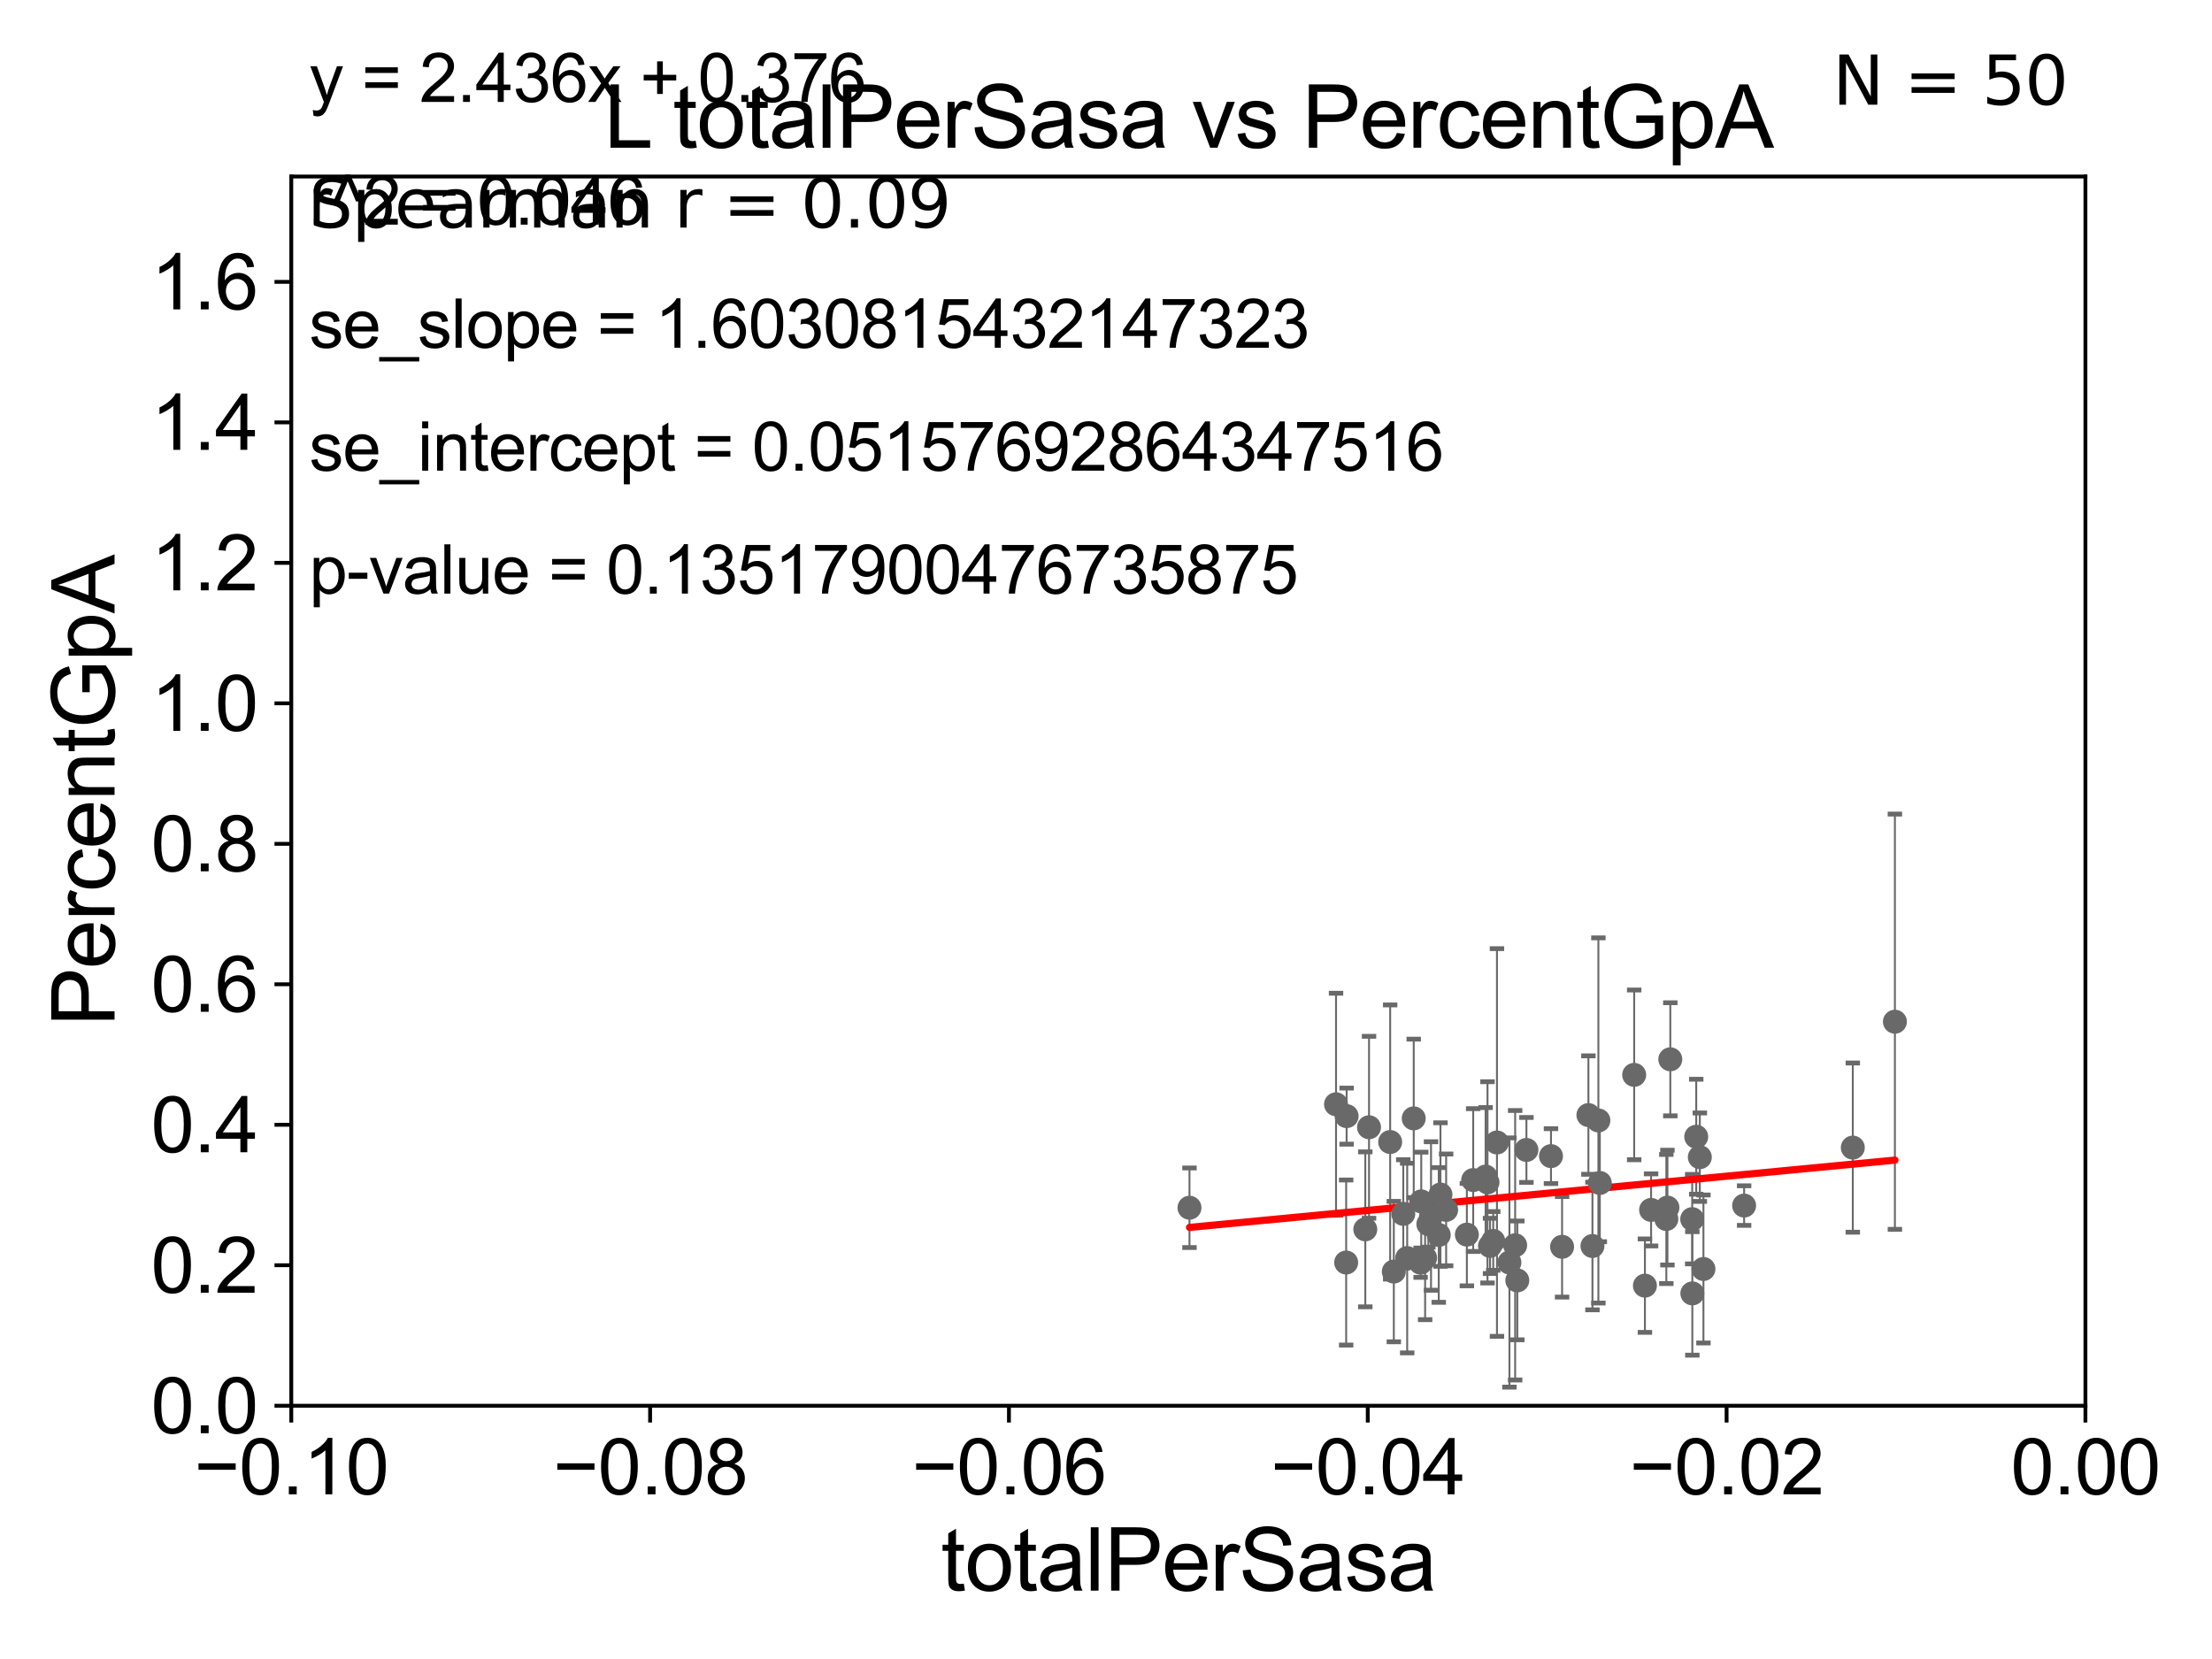 <?xml version="1.0" encoding="utf-8" standalone="no"?>
<!DOCTYPE svg PUBLIC "-//W3C//DTD SVG 1.1//EN"
  "http://www.w3.org/Graphics/SVG/1.1/DTD/svg11.dtd">
<svg xmlns:xlink="http://www.w3.org/1999/xlink" width="460.8pt" height="345.6pt" viewBox="0 0 460.8 345.6" xmlns="http://www.w3.org/2000/svg" version="1.1">
 <defs>
  <style type="text/css">*{stroke-linejoin: round; stroke-linecap: butt}</style>
 </defs>
 <g id="figure_1">
  <g id="patch_1">
   <path d="M 0 345.6 
L 460.8 345.6 
L 460.8 0 
L 0 0 
z
" style="fill: #ffffff"/>
  </g>
  <g id="axes_1">
   <g id="patch_2">
    <path d="M 60.68 292.84 
L 434.43 292.84 
L 434.43 36.775 
L 60.68 36.775 
z
" style="fill: #ffffff"/>
   </g>
   <g id="PathCollection_1">
    <defs>
     <path id="ma9ad9a4577" d="M 0 1.118 
C 0.297 1.118 0.581 1 0.791 0.791 
C 1 0.581 1.118 0.297 1.118 0 
C 1.118 -0.297 1 -0.581 0.791 -0.791 
C 0.581 -1 0.297 -1.118 0 -1.118 
C -0.297 -1.118 -0.581 -1 -0.791 -0.791 
C -1 -0.581 -1.118 -0.297 -1.118 0 
C -1.118 0.297 -1 0.581 -0.791 0.791 
C -0.581 1 -0.297 1.118 0 1.118 
z
" style="stroke: #696969"/>
    </defs>
    <g clip-path="url(#p9e21fd9358)">
     <use xlink:href="#ma9ad9a4577" x="331.738" y="259.567" style="fill: #696969; stroke: #696969"/>
     <use xlink:href="#ma9ad9a4577" x="343.953" y="252.045" style="fill: #696969; stroke: #696969"/>
     <use xlink:href="#ma9ad9a4577" x="340.43" y="223.915" style="fill: #696969; stroke: #696969"/>
     <use xlink:href="#ma9ad9a4577" x="347.955" y="220.673" style="fill: #696969; stroke: #696969"/>
     <use xlink:href="#ma9ad9a4577" x="352.516" y="253.967" style="fill: #696969; stroke: #696969"/>
     <use xlink:href="#ma9ad9a4577" x="347.356" y="251.568" style="fill: #696969; stroke: #696969"/>
     <use xlink:href="#ma9ad9a4577" x="354.103" y="241.061" style="fill: #696969; stroke: #696969"/>
     <use xlink:href="#ma9ad9a4577" x="342.668" y="267.823" style="fill: #696969; stroke: #696969"/>
     <use xlink:href="#ma9ad9a4577" x="352.544" y="269.441" style="fill: #696969; stroke: #696969"/>
     <use xlink:href="#ma9ad9a4577" x="354.859" y="264.352" style="fill: #696969; stroke: #696969"/>
     <use xlink:href="#ma9ad9a4577" x="363.332" y="251.144" style="fill: #696969; stroke: #696969"/>
     <use xlink:href="#ma9ad9a4577" x="353.357" y="236.801" style="fill: #696969; stroke: #696969"/>
     <use xlink:href="#ma9ad9a4577" x="385.974" y="239.066" style="fill: #696969; stroke: #696969"/>
     <use xlink:href="#ma9ad9a4577" x="347.128" y="253.941" style="fill: #696969; stroke: #696969"/>
     <use xlink:href="#ma9ad9a4577" x="332.973" y="233.413" style="fill: #696969; stroke: #696969"/>
     <use xlink:href="#ma9ad9a4577" x="394.742" y="212.841" style="fill: #696969; stroke: #696969"/>
     <use xlink:href="#ma9ad9a4577" x="296.879" y="262.035" style="fill: #696969; stroke: #696969"/>
     <use xlink:href="#ma9ad9a4577" x="285.193" y="234.829" style="fill: #696969; stroke: #696969"/>
     <use xlink:href="#ma9ad9a4577" x="317.984" y="239.556" style="fill: #696969; stroke: #696969"/>
     <use xlink:href="#ma9ad9a4577" x="333.27" y="246.435" style="fill: #696969; stroke: #696969"/>
     <use xlink:href="#ma9ad9a4577" x="280.43" y="263.007" style="fill: #696969; stroke: #696969"/>
     <use xlink:href="#ma9ad9a4577" x="306.892" y="245.828" style="fill: #696969; stroke: #696969"/>
     <use xlink:href="#ma9ad9a4577" x="298.108" y="253.312" style="fill: #696969; stroke: #696969"/>
     <use xlink:href="#ma9ad9a4577" x="316.082" y="266.729" style="fill: #696969; stroke: #696969"/>
     <use xlink:href="#ma9ad9a4577" x="305.576" y="257.195" style="fill: #696969; stroke: #696969"/>
     <use xlink:href="#ma9ad9a4577" x="309.479" y="245.109" style="fill: #696969; stroke: #696969"/>
     <use xlink:href="#ma9ad9a4577" x="296.071" y="250.274" style="fill: #696969; stroke: #696969"/>
     <use xlink:href="#ma9ad9a4577" x="299.718" y="257.264" style="fill: #696969; stroke: #696969"/>
     <use xlink:href="#ma9ad9a4577" x="292.326" y="252.869" style="fill: #696969; stroke: #696969"/>
     <use xlink:href="#ma9ad9a4577" x="311.846" y="237.999" style="fill: #696969; stroke: #696969"/>
     <use xlink:href="#ma9ad9a4577" x="295.938" y="263.043" style="fill: #696969; stroke: #696969"/>
     <use xlink:href="#ma9ad9a4577" x="289.597" y="237.902" style="fill: #696969; stroke: #696969"/>
     <use xlink:href="#ma9ad9a4577" x="314.441" y="263.003" style="fill: #696969; stroke: #696969"/>
     <use xlink:href="#ma9ad9a4577" x="284.418" y="256.094" style="fill: #696969; stroke: #696969"/>
     <use xlink:href="#ma9ad9a4577" x="323.099" y="240.841" style="fill: #696969; stroke: #696969"/>
     <use xlink:href="#ma9ad9a4577" x="297.555" y="255" style="fill: #696969; stroke: #696969"/>
     <use xlink:href="#ma9ad9a4577" x="309.875" y="246.304" style="fill: #696969; stroke: #696969"/>
     <use xlink:href="#ma9ad9a4577" x="311.069" y="258.511" style="fill: #696969; stroke: #696969"/>
     <use xlink:href="#ma9ad9a4577" x="290.358" y="264.89" style="fill: #696969; stroke: #696969"/>
     <use xlink:href="#ma9ad9a4577" x="315.635" y="259.41" style="fill: #696969; stroke: #696969"/>
     <use xlink:href="#ma9ad9a4577" x="300.074" y="248.845" style="fill: #696969; stroke: #696969"/>
     <use xlink:href="#ma9ad9a4577" x="294.505" y="232.979" style="fill: #696969; stroke: #696969"/>
     <use xlink:href="#ma9ad9a4577" x="325.411" y="259.734" style="fill: #696969; stroke: #696969"/>
     <use xlink:href="#ma9ad9a4577" x="278.319" y="230.042" style="fill: #696969; stroke: #696969"/>
     <use xlink:href="#ma9ad9a4577" x="301.258" y="252.041" style="fill: #696969; stroke: #696969"/>
     <use xlink:href="#ma9ad9a4577" x="330.896" y="232.291" style="fill: #696969; stroke: #696969"/>
     <use xlink:href="#ma9ad9a4577" x="293.143" y="262.075" style="fill: #696969; stroke: #696969"/>
     <use xlink:href="#ma9ad9a4577" x="280.526" y="232.508" style="fill: #696969; stroke: #696969"/>
     <use xlink:href="#ma9ad9a4577" x="247.794" y="251.594" style="fill: #696969; stroke: #696969"/>
     <use xlink:href="#ma9ad9a4577" x="310.402" y="259.543" style="fill: #696969; stroke: #696969"/>
    </g>
   </g>
   <g id="matplotlib.axis_1">
    <g id="xtick_1">
     <g id="line2d_1">
      <defs>
       <path id="me3df1e44e4" d="M 0 0 
L 0 3.5 
" style="stroke: #000000; stroke-width: 0.8"/>
      </defs>
      <g>
       <use xlink:href="#me3df1e44e4" x="60.68" y="292.84" style="stroke: #000000; stroke-width: 0.8"/>
      </g>
     </g>
     <g id="text_1">
      <!-- −0.10 -->
      <g transform="translate(40.439 311.293)scale(0.16 -0.16)">
       <defs>
        <path id="ArialMT-2212" d="M 3381 1997 
L 356 1997 
L 356 2522 
L 3381 2522 
L 3381 1997 
z
" transform="scale(0.016)"/>
        <path id="ArialMT-30" d="M 266 2259 
Q 266 3072 433 3567 
Q 600 4063 929 4331 
Q 1259 4600 1759 4600 
Q 2128 4600 2406 4451 
Q 2684 4303 2865 4023 
Q 3047 3744 3150 3342 
Q 3253 2941 3253 2259 
Q 3253 1453 3087 958 
Q 2922 463 2592 192 
Q 2263 -78 1759 -78 
Q 1097 -78 719 397 
Q 266 969 266 2259 
z
M 844 2259 
Q 844 1131 1108 757 
Q 1372 384 1759 384 
Q 2147 384 2411 759 
Q 2675 1134 2675 2259 
Q 2675 3391 2411 3762 
Q 2147 4134 1753 4134 
Q 1366 4134 1134 3806 
Q 844 3388 844 2259 
z
" transform="scale(0.016)"/>
        <path id="ArialMT-2e" d="M 581 0 
L 581 641 
L 1222 641 
L 1222 0 
L 581 0 
z
" transform="scale(0.016)"/>
        <path id="ArialMT-31" d="M 2384 0 
L 1822 0 
L 1822 3584 
Q 1619 3391 1289 3197 
Q 959 3003 697 2906 
L 697 3450 
Q 1169 3672 1522 3987 
Q 1875 4303 2022 4600 
L 2384 4600 
L 2384 0 
z
" transform="scale(0.016)"/>
       </defs>
       <use xlink:href="#ArialMT-2212"/>
       <use xlink:href="#ArialMT-30" x="58.398"/>
       <use xlink:href="#ArialMT-2e" x="114.014"/>
       <use xlink:href="#ArialMT-31" x="141.797"/>
       <use xlink:href="#ArialMT-30" x="197.412"/>
      </g>
     </g>
    </g>
    <g id="xtick_2">
     <g id="line2d_2">
      <g>
       <use xlink:href="#me3df1e44e4" x="135.43" y="292.84" style="stroke: #000000; stroke-width: 0.8"/>
      </g>
     </g>
     <g id="text_2">
      <!-- −0.08 -->
      <g transform="translate(115.189 311.293)scale(0.16 -0.16)">
       <defs>
        <path id="ArialMT-38" d="M 1131 2484 
Q 781 2613 612 2850 
Q 444 3088 444 3419 
Q 444 3919 803 4259 
Q 1163 4600 1759 4600 
Q 2359 4600 2725 4251 
Q 3091 3903 3091 3403 
Q 3091 3084 2923 2848 
Q 2756 2613 2416 2484 
Q 2838 2347 3058 2040 
Q 3278 1734 3278 1309 
Q 3278 722 2862 322 
Q 2447 -78 1769 -78 
Q 1091 -78 675 323 
Q 259 725 259 1325 
Q 259 1772 486 2073 
Q 713 2375 1131 2484 
z
M 1019 3438 
Q 1019 3113 1228 2906 
Q 1438 2700 1772 2700 
Q 2097 2700 2305 2904 
Q 2513 3109 2513 3406 
Q 2513 3716 2298 3927 
Q 2084 4138 1766 4138 
Q 1444 4138 1231 3931 
Q 1019 3725 1019 3438 
z
M 838 1322 
Q 838 1081 952 856 
Q 1066 631 1291 507 
Q 1516 384 1775 384 
Q 2178 384 2440 643 
Q 2703 903 2703 1303 
Q 2703 1709 2433 1975 
Q 2163 2241 1756 2241 
Q 1359 2241 1098 1978 
Q 838 1716 838 1322 
z
" transform="scale(0.016)"/>
       </defs>
       <use xlink:href="#ArialMT-2212"/>
       <use xlink:href="#ArialMT-30" x="58.398"/>
       <use xlink:href="#ArialMT-2e" x="114.014"/>
       <use xlink:href="#ArialMT-30" x="141.797"/>
       <use xlink:href="#ArialMT-38" x="197.412"/>
      </g>
     </g>
    </g>
    <g id="xtick_3">
     <g id="line2d_3">
      <g>
       <use xlink:href="#me3df1e44e4" x="210.18" y="292.84" style="stroke: #000000; stroke-width: 0.8"/>
      </g>
     </g>
     <g id="text_3">
      <!-- −0.06 -->
      <g transform="translate(189.939 311.293)scale(0.16 -0.16)">
       <defs>
        <path id="ArialMT-36" d="M 3184 3459 
L 2625 3416 
Q 2550 3747 2413 3897 
Q 2184 4138 1850 4138 
Q 1581 4138 1378 3988 
Q 1113 3794 959 3422 
Q 806 3050 800 2363 
Q 1003 2672 1297 2822 
Q 1591 2972 1913 2972 
Q 2475 2972 2870 2558 
Q 3266 2144 3266 1488 
Q 3266 1056 3080 686 
Q 2894 316 2569 119 
Q 2244 -78 1831 -78 
Q 1128 -78 684 439 
Q 241 956 241 2144 
Q 241 3472 731 4075 
Q 1159 4600 1884 4600 
Q 2425 4600 2770 4297 
Q 3116 3994 3184 3459 
z
M 888 1484 
Q 888 1194 1011 928 
Q 1134 663 1356 523 
Q 1578 384 1822 384 
Q 2178 384 2434 671 
Q 2691 959 2691 1453 
Q 2691 1928 2437 2201 
Q 2184 2475 1800 2475 
Q 1419 2475 1153 2201 
Q 888 1928 888 1484 
z
" transform="scale(0.016)"/>
       </defs>
       <use xlink:href="#ArialMT-2212"/>
       <use xlink:href="#ArialMT-30" x="58.398"/>
       <use xlink:href="#ArialMT-2e" x="114.014"/>
       <use xlink:href="#ArialMT-30" x="141.797"/>
       <use xlink:href="#ArialMT-36" x="197.412"/>
      </g>
     </g>
    </g>
    <g id="xtick_4">
     <g id="line2d_4">
      <g>
       <use xlink:href="#me3df1e44e4" x="284.93" y="292.84" style="stroke: #000000; stroke-width: 0.8"/>
      </g>
     </g>
     <g id="text_4">
      <!-- −0.04 -->
      <g transform="translate(264.689 311.293)scale(0.16 -0.16)">
       <defs>
        <path id="ArialMT-34" d="M 2069 0 
L 2069 1097 
L 81 1097 
L 81 1613 
L 2172 4581 
L 2631 4581 
L 2631 1613 
L 3250 1613 
L 3250 1097 
L 2631 1097 
L 2631 0 
L 2069 0 
z
M 2069 1613 
L 2069 3678 
L 634 1613 
L 2069 1613 
z
" transform="scale(0.016)"/>
       </defs>
       <use xlink:href="#ArialMT-2212"/>
       <use xlink:href="#ArialMT-30" x="58.398"/>
       <use xlink:href="#ArialMT-2e" x="114.014"/>
       <use xlink:href="#ArialMT-30" x="141.797"/>
       <use xlink:href="#ArialMT-34" x="197.412"/>
      </g>
     </g>
    </g>
    <g id="xtick_5">
     <g id="line2d_5">
      <g>
       <use xlink:href="#me3df1e44e4" x="359.68" y="292.84" style="stroke: #000000; stroke-width: 0.8"/>
      </g>
     </g>
     <g id="text_5">
      <!-- −0.02 -->
      <g transform="translate(339.439 311.293)scale(0.16 -0.16)">
       <defs>
        <path id="ArialMT-32" d="M 3222 541 
L 3222 0 
L 194 0 
Q 188 203 259 391 
Q 375 700 629 1000 
Q 884 1300 1366 1694 
Q 2113 2306 2375 2664 
Q 2638 3022 2638 3341 
Q 2638 3675 2398 3904 
Q 2159 4134 1775 4134 
Q 1369 4134 1125 3890 
Q 881 3647 878 3216 
L 300 3275 
Q 359 3922 746 4261 
Q 1134 4600 1788 4600 
Q 2447 4600 2831 4234 
Q 3216 3869 3216 3328 
Q 3216 3053 3103 2787 
Q 2991 2522 2730 2228 
Q 2469 1934 1863 1422 
Q 1356 997 1212 845 
Q 1069 694 975 541 
L 3222 541 
z
" transform="scale(0.016)"/>
       </defs>
       <use xlink:href="#ArialMT-2212"/>
       <use xlink:href="#ArialMT-30" x="58.398"/>
       <use xlink:href="#ArialMT-2e" x="114.014"/>
       <use xlink:href="#ArialMT-30" x="141.797"/>
       <use xlink:href="#ArialMT-32" x="197.412"/>
      </g>
     </g>
    </g>
    <g id="xtick_6">
     <g id="line2d_6">
      <g>
       <use xlink:href="#me3df1e44e4" x="434.43" y="292.84" style="stroke: #000000; stroke-width: 0.8"/>
      </g>
     </g>
     <g id="text_6">
      <!-- 0.00 -->
      <g transform="translate(418.861 311.293)scale(0.16 -0.16)">
       <use xlink:href="#ArialMT-30"/>
       <use xlink:href="#ArialMT-2e" x="55.615"/>
       <use xlink:href="#ArialMT-30" x="83.398"/>
       <use xlink:href="#ArialMT-30" x="139.014"/>
      </g>
     </g>
    </g>
    <g id="text_7">
     <!-- totalPerSasa -->
     <g transform="translate(196.027 331.357)scale(0.18 -0.18)">
      <defs>
       <path id="ArialMT-74" d="M 1650 503 
L 1731 6 
Q 1494 -44 1306 -44 
Q 1000 -44 831 53 
Q 663 150 594 308 
Q 525 466 525 972 
L 525 2881 
L 113 2881 
L 113 3319 
L 525 3319 
L 525 4141 
L 1084 4478 
L 1084 3319 
L 1650 3319 
L 1650 2881 
L 1084 2881 
L 1084 941 
Q 1084 700 1114 631 
Q 1144 563 1211 522 
Q 1278 481 1403 481 
Q 1497 481 1650 503 
z
" transform="scale(0.016)"/>
       <path id="ArialMT-6f" d="M 213 1659 
Q 213 2581 725 3025 
Q 1153 3394 1769 3394 
Q 2453 3394 2887 2945 
Q 3322 2497 3322 1706 
Q 3322 1066 3130 698 
Q 2938 331 2570 128 
Q 2203 -75 1769 -75 
Q 1072 -75 642 372 
Q 213 819 213 1659 
z
M 791 1659 
Q 791 1022 1069 705 
Q 1347 388 1769 388 
Q 2188 388 2466 706 
Q 2744 1025 2744 1678 
Q 2744 2294 2464 2611 
Q 2184 2928 1769 2928 
Q 1347 2928 1069 2612 
Q 791 2297 791 1659 
z
" transform="scale(0.016)"/>
       <path id="ArialMT-61" d="M 2588 409 
Q 2275 144 1986 34 
Q 1697 -75 1366 -75 
Q 819 -75 525 192 
Q 231 459 231 875 
Q 231 1119 342 1320 
Q 453 1522 633 1644 
Q 813 1766 1038 1828 
Q 1203 1872 1538 1913 
Q 2219 1994 2541 2106 
Q 2544 2222 2544 2253 
Q 2544 2597 2384 2738 
Q 2169 2928 1744 2928 
Q 1347 2928 1158 2789 
Q 969 2650 878 2297 
L 328 2372 
Q 403 2725 575 2942 
Q 747 3159 1072 3276 
Q 1397 3394 1825 3394 
Q 2250 3394 2515 3294 
Q 2781 3194 2906 3042 
Q 3031 2891 3081 2659 
Q 3109 2516 3109 2141 
L 3109 1391 
Q 3109 606 3145 398 
Q 3181 191 3288 0 
L 2700 0 
Q 2613 175 2588 409 
z
M 2541 1666 
Q 2234 1541 1622 1453 
Q 1275 1403 1131 1340 
Q 988 1278 909 1158 
Q 831 1038 831 891 
Q 831 666 1001 516 
Q 1172 366 1500 366 
Q 1825 366 2078 508 
Q 2331 650 2450 897 
Q 2541 1088 2541 1459 
L 2541 1666 
z
" transform="scale(0.016)"/>
       <path id="ArialMT-6c" d="M 409 0 
L 409 4581 
L 972 4581 
L 972 0 
L 409 0 
z
" transform="scale(0.016)"/>
       <path id="ArialMT-50" d="M 494 0 
L 494 4581 
L 2222 4581 
Q 2678 4581 2919 4538 
Q 3256 4481 3484 4323 
Q 3713 4166 3852 3881 
Q 3991 3597 3991 3256 
Q 3991 2672 3619 2267 
Q 3247 1863 2275 1863 
L 1100 1863 
L 1100 0 
L 494 0 
z
M 1100 2403 
L 2284 2403 
Q 2872 2403 3119 2622 
Q 3366 2841 3366 3238 
Q 3366 3525 3220 3729 
Q 3075 3934 2838 4000 
Q 2684 4041 2272 4041 
L 1100 4041 
L 1100 2403 
z
" transform="scale(0.016)"/>
       <path id="ArialMT-65" d="M 2694 1069 
L 3275 997 
Q 3138 488 2766 206 
Q 2394 -75 1816 -75 
Q 1088 -75 661 373 
Q 234 822 234 1631 
Q 234 2469 665 2931 
Q 1097 3394 1784 3394 
Q 2450 3394 2872 2941 
Q 3294 2488 3294 1666 
Q 3294 1616 3291 1516 
L 816 1516 
Q 847 969 1125 678 
Q 1403 388 1819 388 
Q 2128 388 2347 550 
Q 2566 713 2694 1069 
z
M 847 1978 
L 2700 1978 
Q 2663 2397 2488 2606 
Q 2219 2931 1791 2931 
Q 1403 2931 1139 2672 
Q 875 2413 847 1978 
z
" transform="scale(0.016)"/>
       <path id="ArialMT-72" d="M 416 0 
L 416 3319 
L 922 3319 
L 922 2816 
Q 1116 3169 1280 3281 
Q 1444 3394 1641 3394 
Q 1925 3394 2219 3213 
L 2025 2691 
Q 1819 2813 1613 2813 
Q 1428 2813 1281 2702 
Q 1134 2591 1072 2394 
Q 978 2094 978 1738 
L 978 0 
L 416 0 
z
" transform="scale(0.016)"/>
       <path id="ArialMT-53" d="M 288 1472 
L 859 1522 
Q 900 1178 1048 958 
Q 1197 738 1509 602 
Q 1822 466 2213 466 
Q 2559 466 2825 569 
Q 3091 672 3220 851 
Q 3350 1031 3350 1244 
Q 3350 1459 3225 1620 
Q 3100 1781 2813 1891 
Q 2628 1963 1997 2114 
Q 1366 2266 1113 2400 
Q 784 2572 623 2826 
Q 463 3081 463 3397 
Q 463 3744 659 4045 
Q 856 4347 1234 4503 
Q 1613 4659 2075 4659 
Q 2584 4659 2973 4495 
Q 3363 4331 3572 4012 
Q 3781 3694 3797 3291 
L 3216 3247 
Q 3169 3681 2898 3903 
Q 2628 4125 2100 4125 
Q 1550 4125 1298 3923 
Q 1047 3722 1047 3438 
Q 1047 3191 1225 3031 
Q 1400 2872 2139 2705 
Q 2878 2538 3153 2413 
Q 3553 2228 3743 1945 
Q 3934 1663 3934 1294 
Q 3934 928 3725 604 
Q 3516 281 3123 101 
Q 2731 -78 2241 -78 
Q 1619 -78 1198 103 
Q 778 284 539 648 
Q 300 1013 288 1472 
z
" transform="scale(0.016)"/>
       <path id="ArialMT-73" d="M 197 991 
L 753 1078 
Q 800 744 1014 566 
Q 1228 388 1613 388 
Q 2000 388 2187 545 
Q 2375 703 2375 916 
Q 2375 1106 2209 1216 
Q 2094 1291 1634 1406 
Q 1016 1563 777 1677 
Q 538 1791 414 1992 
Q 291 2194 291 2438 
Q 291 2659 392 2848 
Q 494 3038 669 3163 
Q 800 3259 1026 3326 
Q 1253 3394 1513 3394 
Q 1903 3394 2198 3281 
Q 2494 3169 2634 2976 
Q 2775 2784 2828 2463 
L 2278 2388 
Q 2241 2644 2061 2787 
Q 1881 2931 1553 2931 
Q 1166 2931 1000 2803 
Q 834 2675 834 2503 
Q 834 2394 903 2306 
Q 972 2216 1119 2156 
Q 1203 2125 1616 2013 
Q 2213 1853 2448 1751 
Q 2684 1650 2818 1456 
Q 2953 1263 2953 975 
Q 2953 694 2789 445 
Q 2625 197 2315 61 
Q 2006 -75 1616 -75 
Q 969 -75 630 194 
Q 291 463 197 991 
z
" transform="scale(0.016)"/>
      </defs>
      <use xlink:href="#ArialMT-74"/>
      <use xlink:href="#ArialMT-6f" x="27.783"/>
      <use xlink:href="#ArialMT-74" x="83.398"/>
      <use xlink:href="#ArialMT-61" x="111.182"/>
      <use xlink:href="#ArialMT-6c" x="166.797"/>
      <use xlink:href="#ArialMT-50" x="189.014"/>
      <use xlink:href="#ArialMT-65" x="255.713"/>
      <use xlink:href="#ArialMT-72" x="311.328"/>
      <use xlink:href="#ArialMT-53" x="344.629"/>
      <use xlink:href="#ArialMT-61" x="411.328"/>
      <use xlink:href="#ArialMT-73" x="466.943"/>
      <use xlink:href="#ArialMT-61" x="516.943"/>
     </g>
    </g>
   </g>
   <g id="matplotlib.axis_2">
    <g id="ytick_1">
     <g id="line2d_7">
      <defs>
       <path id="m02662e4e74" d="M 0 0 
L -3.5 0 
" style="stroke: #000000; stroke-width: 0.8"/>
      </defs>
      <g>
       <use xlink:href="#m02662e4e74" x="60.68" y="292.84" style="stroke: #000000; stroke-width: 0.8"/>
      </g>
     </g>
     <g id="text_8">
      <!-- 0.0 -->
      <g transform="translate(31.44 298.566)scale(0.16 -0.16)">
       <use xlink:href="#ArialMT-30"/>
       <use xlink:href="#ArialMT-2e" x="55.615"/>
       <use xlink:href="#ArialMT-30" x="83.398"/>
      </g>
     </g>
    </g>
    <g id="ytick_2">
     <g id="line2d_8">
      <g>
       <use xlink:href="#m02662e4e74" x="60.68" y="263.575" style="stroke: #000000; stroke-width: 0.8"/>
      </g>
     </g>
     <g id="text_9">
      <!-- 0.2 -->
      <g transform="translate(31.44 269.302)scale(0.16 -0.16)">
       <use xlink:href="#ArialMT-30"/>
       <use xlink:href="#ArialMT-2e" x="55.615"/>
       <use xlink:href="#ArialMT-32" x="83.398"/>
      </g>
     </g>
    </g>
    <g id="ytick_3">
     <g id="line2d_9">
      <g>
       <use xlink:href="#m02662e4e74" x="60.68" y="234.311" style="stroke: #000000; stroke-width: 0.8"/>
      </g>
     </g>
     <g id="text_10">
      <!-- 0.4 -->
      <g transform="translate(31.44 240.037)scale(0.16 -0.16)">
       <use xlink:href="#ArialMT-30"/>
       <use xlink:href="#ArialMT-2e" x="55.615"/>
       <use xlink:href="#ArialMT-34" x="83.398"/>
      </g>
     </g>
    </g>
    <g id="ytick_4">
     <g id="line2d_10">
      <g>
       <use xlink:href="#m02662e4e74" x="60.68" y="205.046" style="stroke: #000000; stroke-width: 0.8"/>
      </g>
     </g>
     <g id="text_11">
      <!-- 0.6 -->
      <g transform="translate(31.44 210.772)scale(0.16 -0.16)">
       <use xlink:href="#ArialMT-30"/>
       <use xlink:href="#ArialMT-2e" x="55.615"/>
       <use xlink:href="#ArialMT-36" x="83.398"/>
      </g>
     </g>
    </g>
    <g id="ytick_5">
     <g id="line2d_11">
      <g>
       <use xlink:href="#m02662e4e74" x="60.68" y="175.782" style="stroke: #000000; stroke-width: 0.8"/>
      </g>
     </g>
     <g id="text_12">
      <!-- 0.8 -->
      <g transform="translate(31.44 181.508)scale(0.16 -0.16)">
       <use xlink:href="#ArialMT-30"/>
       <use xlink:href="#ArialMT-2e" x="55.615"/>
       <use xlink:href="#ArialMT-38" x="83.398"/>
      </g>
     </g>
    </g>
    <g id="ytick_6">
     <g id="line2d_12">
      <g>
       <use xlink:href="#m02662e4e74" x="60.68" y="146.517" style="stroke: #000000; stroke-width: 0.8"/>
      </g>
     </g>
     <g id="text_13">
      <!-- 1.0 -->
      <g transform="translate(31.44 152.243)scale(0.16 -0.16)">
       <use xlink:href="#ArialMT-31"/>
       <use xlink:href="#ArialMT-2e" x="55.615"/>
       <use xlink:href="#ArialMT-30" x="83.398"/>
      </g>
     </g>
    </g>
    <g id="ytick_7">
     <g id="line2d_13">
      <g>
       <use xlink:href="#m02662e4e74" x="60.68" y="117.252" style="stroke: #000000; stroke-width: 0.8"/>
      </g>
     </g>
     <g id="text_14">
      <!-- 1.2 -->
      <g transform="translate(31.44 122.979)scale(0.16 -0.16)">
       <use xlink:href="#ArialMT-31"/>
       <use xlink:href="#ArialMT-2e" x="55.615"/>
       <use xlink:href="#ArialMT-32" x="83.398"/>
      </g>
     </g>
    </g>
    <g id="ytick_8">
     <g id="line2d_14">
      <g>
       <use xlink:href="#m02662e4e74" x="60.68" y="87.988" style="stroke: #000000; stroke-width: 0.8"/>
      </g>
     </g>
     <g id="text_15">
      <!-- 1.4 -->
      <g transform="translate(31.44 93.714)scale(0.16 -0.16)">
       <use xlink:href="#ArialMT-31"/>
       <use xlink:href="#ArialMT-2e" x="55.615"/>
       <use xlink:href="#ArialMT-34" x="83.398"/>
      </g>
     </g>
    </g>
    <g id="ytick_9">
     <g id="line2d_15">
      <g>
       <use xlink:href="#m02662e4e74" x="60.68" y="58.723" style="stroke: #000000; stroke-width: 0.8"/>
      </g>
     </g>
     <g id="text_16">
      <!-- 1.6 -->
      <g transform="translate(31.44 64.45)scale(0.16 -0.16)">
       <use xlink:href="#ArialMT-31"/>
       <use xlink:href="#ArialMT-2e" x="55.615"/>
       <use xlink:href="#ArialMT-36" x="83.398"/>
      </g>
     </g>
    </g>
    <g id="text_17">
     <!-- PercentGpA -->
     <g transform="translate(23.863 213.831)rotate(-90)scale(0.18 -0.18)">
      <defs>
       <path id="ArialMT-63" d="M 2588 1216 
L 3141 1144 
Q 3050 572 2676 248 
Q 2303 -75 1759 -75 
Q 1078 -75 664 370 
Q 250 816 250 1647 
Q 250 2184 428 2587 
Q 606 2991 970 3192 
Q 1334 3394 1763 3394 
Q 2303 3394 2647 3120 
Q 2991 2847 3088 2344 
L 2541 2259 
Q 2463 2594 2264 2762 
Q 2066 2931 1784 2931 
Q 1359 2931 1093 2626 
Q 828 2322 828 1663 
Q 828 994 1084 691 
Q 1341 388 1753 388 
Q 2084 388 2306 591 
Q 2528 794 2588 1216 
z
" transform="scale(0.016)"/>
       <path id="ArialMT-6e" d="M 422 0 
L 422 3319 
L 928 3319 
L 928 2847 
Q 1294 3394 1984 3394 
Q 2284 3394 2536 3286 
Q 2788 3178 2913 3003 
Q 3038 2828 3088 2588 
Q 3119 2431 3119 2041 
L 3119 0 
L 2556 0 
L 2556 2019 
Q 2556 2363 2490 2533 
Q 2425 2703 2258 2804 
Q 2091 2906 1866 2906 
Q 1506 2906 1245 2678 
Q 984 2450 984 1813 
L 984 0 
L 422 0 
z
" transform="scale(0.016)"/>
       <path id="ArialMT-47" d="M 2638 1797 
L 2638 2334 
L 4578 2338 
L 4578 638 
Q 4131 281 3656 101 
Q 3181 -78 2681 -78 
Q 2006 -78 1454 211 
Q 903 500 622 1047 
Q 341 1594 341 2269 
Q 341 2938 620 3517 
Q 900 4097 1425 4378 
Q 1950 4659 2634 4659 
Q 3131 4659 3532 4498 
Q 3934 4338 4162 4050 
Q 4391 3763 4509 3300 
L 3963 3150 
Q 3859 3500 3706 3700 
Q 3553 3900 3268 4020 
Q 2984 4141 2638 4141 
Q 2222 4141 1919 4014 
Q 1616 3888 1430 3681 
Q 1244 3475 1141 3228 
Q 966 2803 966 2306 
Q 966 1694 1177 1281 
Q 1388 869 1791 669 
Q 2194 469 2647 469 
Q 3041 469 3416 620 
Q 3791 772 3984 944 
L 3984 1797 
L 2638 1797 
z
" transform="scale(0.016)"/>
       <path id="ArialMT-70" d="M 422 -1272 
L 422 3319 
L 934 3319 
L 934 2888 
Q 1116 3141 1344 3267 
Q 1572 3394 1897 3394 
Q 2322 3394 2647 3175 
Q 2972 2956 3137 2557 
Q 3303 2159 3303 1684 
Q 3303 1175 3120 767 
Q 2938 359 2589 142 
Q 2241 -75 1856 -75 
Q 1575 -75 1351 44 
Q 1128 163 984 344 
L 984 -1272 
L 422 -1272 
z
M 931 1641 
Q 931 1000 1190 694 
Q 1450 388 1819 388 
Q 2194 388 2461 705 
Q 2728 1022 2728 1688 
Q 2728 2322 2467 2637 
Q 2206 2953 1844 2953 
Q 1484 2953 1207 2617 
Q 931 2281 931 1641 
z
" transform="scale(0.016)"/>
       <path id="ArialMT-41" d="M -9 0 
L 1750 4581 
L 2403 4581 
L 4278 0 
L 3588 0 
L 3053 1388 
L 1138 1388 
L 634 0 
L -9 0 
z
M 1313 1881 
L 2866 1881 
L 2388 3150 
Q 2169 3728 2063 4100 
Q 1975 3659 1816 3225 
L 1313 1881 
z
" transform="scale(0.016)"/>
      </defs>
      <use xlink:href="#ArialMT-50"/>
      <use xlink:href="#ArialMT-65" x="66.699"/>
      <use xlink:href="#ArialMT-72" x="122.314"/>
      <use xlink:href="#ArialMT-63" x="155.615"/>
      <use xlink:href="#ArialMT-65" x="205.615"/>
      <use xlink:href="#ArialMT-6e" x="261.23"/>
      <use xlink:href="#ArialMT-74" x="316.846"/>
      <use xlink:href="#ArialMT-47" x="344.629"/>
      <use xlink:href="#ArialMT-70" x="422.412"/>
      <use xlink:href="#ArialMT-41" x="478.027"/>
     </g>
    </g>
   </g>
   <g id="LineCollection_1">
    <path d="M 331.738 272.864 
L 331.738 246.271 
" clip-path="url(#p9e21fd9358)" style="fill: none; stroke: #696969; stroke-width: 0.4"/>
    <path d="M 343.953 259.556 
L 343.953 244.534 
" clip-path="url(#p9e21fd9358)" style="fill: none; stroke: #696969; stroke-width: 0.4"/>
    <path d="M 340.43 241.594 
L 340.43 206.236 
" clip-path="url(#p9e21fd9358)" style="fill: none; stroke: #696969; stroke-width: 0.4"/>
    <path d="M 347.955 232.452 
L 347.955 208.893 
" clip-path="url(#p9e21fd9358)" style="fill: none; stroke: #696969; stroke-width: 0.4"/>
    <path d="M 352.516 263.286 
L 352.516 244.648 
" clip-path="url(#p9e21fd9358)" style="fill: none; stroke: #696969; stroke-width: 0.4"/>
    <path d="M 347.356 263.519 
L 347.356 239.616 
" clip-path="url(#p9e21fd9358)" style="fill: none; stroke: #696969; stroke-width: 0.4"/>
    <path d="M 354.103 250.273 
L 354.103 231.849 
" clip-path="url(#p9e21fd9358)" style="fill: none; stroke: #696969; stroke-width: 0.4"/>
    <path d="M 342.668 277.554 
L 342.668 258.093 
" clip-path="url(#p9e21fd9358)" style="fill: none; stroke: #696969; stroke-width: 0.4"/>
    <path d="M 352.544 282.303 
L 352.544 256.578 
" clip-path="url(#p9e21fd9358)" style="fill: none; stroke: #696969; stroke-width: 0.4"/>
    <path d="M 354.859 279.767 
L 354.859 248.938 
" clip-path="url(#p9e21fd9358)" style="fill: none; stroke: #696969; stroke-width: 0.4"/>
    <path d="M 363.332 255.268 
L 363.332 247.021 
" clip-path="url(#p9e21fd9358)" style="fill: none; stroke: #696969; stroke-width: 0.4"/>
    <path d="M 353.357 248.777 
L 353.357 224.825 
" clip-path="url(#p9e21fd9358)" style="fill: none; stroke: #696969; stroke-width: 0.4"/>
    <path d="M 385.974 256.69 
L 385.974 221.441 
" clip-path="url(#p9e21fd9358)" style="fill: none; stroke: #696969; stroke-width: 0.4"/>
    <path d="M 347.128 267.385 
L 347.128 240.497 
" clip-path="url(#p9e21fd9358)" style="fill: none; stroke: #696969; stroke-width: 0.4"/>
    <path d="M 332.973 271.451 
L 332.973 195.376 
" clip-path="url(#p9e21fd9358)" style="fill: none; stroke: #696969; stroke-width: 0.4"/>
    <path d="M 394.742 256.096 
L 394.742 169.585 
" clip-path="url(#p9e21fd9358)" style="fill: none; stroke: #696969; stroke-width: 0.4"/>
    <path d="M 296.879 274.907 
L 296.879 249.164 
" clip-path="url(#p9e21fd9358)" style="fill: none; stroke: #696969; stroke-width: 0.4"/>
    <path d="M 285.193 253.778 
L 285.193 215.881 
" clip-path="url(#p9e21fd9358)" style="fill: none; stroke: #696969; stroke-width: 0.4"/>
    <path d="M 317.984 246.322 
L 317.984 232.79 
" clip-path="url(#p9e21fd9358)" style="fill: none; stroke: #696969; stroke-width: 0.4"/>
    <path d="M 333.27 258.675 
L 333.27 234.195 
" clip-path="url(#p9e21fd9358)" style="fill: none; stroke: #696969; stroke-width: 0.4"/>
    <path d="M 280.43 280.203 
L 280.43 245.812 
" clip-path="url(#p9e21fd9358)" style="fill: none; stroke: #696969; stroke-width: 0.4"/>
    <path d="M 306.892 260.704 
L 306.892 230.953 
" clip-path="url(#p9e21fd9358)" style="fill: none; stroke: #696969; stroke-width: 0.4"/>
    <path d="M 298.108 268.777 
L 298.108 237.846 
" clip-path="url(#p9e21fd9358)" style="fill: none; stroke: #696969; stroke-width: 0.4"/>
    <path d="M 316.082 279.104 
L 316.082 254.354 
" clip-path="url(#p9e21fd9358)" style="fill: none; stroke: #696969; stroke-width: 0.4"/>
    <path d="M 305.576 267.856 
L 305.576 246.534 
" clip-path="url(#p9e21fd9358)" style="fill: none; stroke: #696969; stroke-width: 0.4"/>
    <path d="M 309.479 259.484 
L 309.479 230.733 
" clip-path="url(#p9e21fd9358)" style="fill: none; stroke: #696969; stroke-width: 0.4"/>
    <path d="M 296.071 260.531 
L 296.071 240.018 
" clip-path="url(#p9e21fd9358)" style="fill: none; stroke: #696969; stroke-width: 0.4"/>
    <path d="M 299.718 271.295 
L 299.718 243.234 
" clip-path="url(#p9e21fd9358)" style="fill: none; stroke: #696969; stroke-width: 0.4"/>
    <path d="M 292.326 264.144 
L 292.326 241.594 
" clip-path="url(#p9e21fd9358)" style="fill: none; stroke: #696969; stroke-width: 0.4"/>
    <path d="M 311.846 278.378 
L 311.846 197.62 
" clip-path="url(#p9e21fd9358)" style="fill: none; stroke: #696969; stroke-width: 0.4"/>
    <path d="M 295.938 266.095 
L 295.938 259.991 
" clip-path="url(#p9e21fd9358)" style="fill: none; stroke: #696969; stroke-width: 0.4"/>
    <path d="M 289.597 266.457 
L 289.597 209.348 
" clip-path="url(#p9e21fd9358)" style="fill: none; stroke: #696969; stroke-width: 0.4"/>
    <path d="M 314.441 288.965 
L 314.441 237.042 
" clip-path="url(#p9e21fd9358)" style="fill: none; stroke: #696969; stroke-width: 0.4"/>
    <path d="M 284.418 272.236 
L 284.418 239.952 
" clip-path="url(#p9e21fd9358)" style="fill: none; stroke: #696969; stroke-width: 0.4"/>
    <path d="M 323.099 246.554 
L 323.099 235.127 
" clip-path="url(#p9e21fd9358)" style="fill: none; stroke: #696969; stroke-width: 0.4"/>
    <path d="M 297.555 259.798 
L 297.555 250.201 
" clip-path="url(#p9e21fd9358)" style="fill: none; stroke: #696969; stroke-width: 0.4"/>
    <path d="M 309.875 267.265 
L 309.875 225.344 
" clip-path="url(#p9e21fd9358)" style="fill: none; stroke: #696969; stroke-width: 0.4"/>
    <path d="M 311.069 264.631 
L 311.069 252.392 
" clip-path="url(#p9e21fd9358)" style="fill: none; stroke: #696969; stroke-width: 0.4"/>
    <path d="M 290.358 279.519 
L 290.358 250.26 
" clip-path="url(#p9e21fd9358)" style="fill: none; stroke: #696969; stroke-width: 0.4"/>
    <path d="M 315.635 287.476 
L 315.635 231.343 
" clip-path="url(#p9e21fd9358)" style="fill: none; stroke: #696969; stroke-width: 0.4"/>
    <path d="M 300.074 263.794 
L 300.074 233.897 
" clip-path="url(#p9e21fd9358)" style="fill: none; stroke: #696969; stroke-width: 0.4"/>
    <path d="M 294.505 249.483 
L 294.505 216.475 
" clip-path="url(#p9e21fd9358)" style="fill: none; stroke: #696969; stroke-width: 0.4"/>
    <path d="M 325.411 270.211 
L 325.411 249.257 
" clip-path="url(#p9e21fd9358)" style="fill: none; stroke: #696969; stroke-width: 0.4"/>
    <path d="M 278.319 253.172 
L 278.319 206.911 
" clip-path="url(#p9e21fd9358)" style="fill: none; stroke: #696969; stroke-width: 0.4"/>
    <path d="M 301.258 263.68 
L 301.258 240.402 
" clip-path="url(#p9e21fd9358)" style="fill: none; stroke: #696969; stroke-width: 0.4"/>
    <path d="M 330.896 244.625 
L 330.896 219.956 
" clip-path="url(#p9e21fd9358)" style="fill: none; stroke: #696969; stroke-width: 0.4"/>
    <path d="M 293.143 281.829 
L 293.143 242.322 
" clip-path="url(#p9e21fd9358)" style="fill: none; stroke: #696969; stroke-width: 0.4"/>
    <path d="M 280.526 238.349 
L 280.526 226.668 
" clip-path="url(#p9e21fd9358)" style="fill: none; stroke: #696969; stroke-width: 0.4"/>
    <path d="M 247.794 259.884 
L 247.794 243.305 
" clip-path="url(#p9e21fd9358)" style="fill: none; stroke: #696969; stroke-width: 0.4"/>
    <path d="M 310.402 265.293 
L 310.402 253.793 
" clip-path="url(#p9e21fd9358)" style="fill: none; stroke: #696969; stroke-width: 0.4"/>
   </g>
   <g id="line2d_16">
    <defs>
     <path id="m5086cdc94c" d="M 1.5 0 
L -1.5 -0 
" style="stroke: #696969"/>
    </defs>
    <g clip-path="url(#p9e21fd9358)">
     <use xlink:href="#m5086cdc94c" x="331.738" y="272.864" style="fill: #696969; stroke: #696969"/>
     <use xlink:href="#m5086cdc94c" x="343.953" y="259.556" style="fill: #696969; stroke: #696969"/>
     <use xlink:href="#m5086cdc94c" x="340.43" y="241.594" style="fill: #696969; stroke: #696969"/>
     <use xlink:href="#m5086cdc94c" x="347.955" y="232.452" style="fill: #696969; stroke: #696969"/>
     <use xlink:href="#m5086cdc94c" x="352.516" y="263.286" style="fill: #696969; stroke: #696969"/>
     <use xlink:href="#m5086cdc94c" x="347.356" y="263.519" style="fill: #696969; stroke: #696969"/>
     <use xlink:href="#m5086cdc94c" x="354.103" y="250.273" style="fill: #696969; stroke: #696969"/>
     <use xlink:href="#m5086cdc94c" x="342.668" y="277.554" style="fill: #696969; stroke: #696969"/>
     <use xlink:href="#m5086cdc94c" x="352.544" y="282.303" style="fill: #696969; stroke: #696969"/>
     <use xlink:href="#m5086cdc94c" x="354.859" y="279.767" style="fill: #696969; stroke: #696969"/>
     <use xlink:href="#m5086cdc94c" x="363.332" y="255.268" style="fill: #696969; stroke: #696969"/>
     <use xlink:href="#m5086cdc94c" x="353.357" y="248.777" style="fill: #696969; stroke: #696969"/>
     <use xlink:href="#m5086cdc94c" x="385.974" y="256.69" style="fill: #696969; stroke: #696969"/>
     <use xlink:href="#m5086cdc94c" x="347.128" y="267.385" style="fill: #696969; stroke: #696969"/>
     <use xlink:href="#m5086cdc94c" x="332.973" y="271.451" style="fill: #696969; stroke: #696969"/>
     <use xlink:href="#m5086cdc94c" x="394.742" y="256.096" style="fill: #696969; stroke: #696969"/>
     <use xlink:href="#m5086cdc94c" x="296.879" y="274.907" style="fill: #696969; stroke: #696969"/>
     <use xlink:href="#m5086cdc94c" x="285.193" y="253.778" style="fill: #696969; stroke: #696969"/>
     <use xlink:href="#m5086cdc94c" x="317.984" y="246.322" style="fill: #696969; stroke: #696969"/>
     <use xlink:href="#m5086cdc94c" x="333.27" y="258.675" style="fill: #696969; stroke: #696969"/>
     <use xlink:href="#m5086cdc94c" x="280.43" y="280.203" style="fill: #696969; stroke: #696969"/>
     <use xlink:href="#m5086cdc94c" x="306.892" y="260.704" style="fill: #696969; stroke: #696969"/>
     <use xlink:href="#m5086cdc94c" x="298.108" y="268.777" style="fill: #696969; stroke: #696969"/>
     <use xlink:href="#m5086cdc94c" x="316.082" y="279.104" style="fill: #696969; stroke: #696969"/>
     <use xlink:href="#m5086cdc94c" x="305.576" y="267.856" style="fill: #696969; stroke: #696969"/>
     <use xlink:href="#m5086cdc94c" x="309.479" y="259.484" style="fill: #696969; stroke: #696969"/>
     <use xlink:href="#m5086cdc94c" x="296.071" y="260.531" style="fill: #696969; stroke: #696969"/>
     <use xlink:href="#m5086cdc94c" x="299.718" y="271.295" style="fill: #696969; stroke: #696969"/>
     <use xlink:href="#m5086cdc94c" x="292.326" y="264.144" style="fill: #696969; stroke: #696969"/>
     <use xlink:href="#m5086cdc94c" x="311.846" y="278.378" style="fill: #696969; stroke: #696969"/>
     <use xlink:href="#m5086cdc94c" x="295.938" y="266.095" style="fill: #696969; stroke: #696969"/>
     <use xlink:href="#m5086cdc94c" x="289.597" y="266.457" style="fill: #696969; stroke: #696969"/>
     <use xlink:href="#m5086cdc94c" x="314.441" y="288.965" style="fill: #696969; stroke: #696969"/>
     <use xlink:href="#m5086cdc94c" x="284.418" y="272.236" style="fill: #696969; stroke: #696969"/>
     <use xlink:href="#m5086cdc94c" x="323.099" y="246.554" style="fill: #696969; stroke: #696969"/>
     <use xlink:href="#m5086cdc94c" x="297.555" y="259.798" style="fill: #696969; stroke: #696969"/>
     <use xlink:href="#m5086cdc94c" x="309.875" y="267.265" style="fill: #696969; stroke: #696969"/>
     <use xlink:href="#m5086cdc94c" x="311.069" y="264.631" style="fill: #696969; stroke: #696969"/>
     <use xlink:href="#m5086cdc94c" x="290.358" y="279.519" style="fill: #696969; stroke: #696969"/>
     <use xlink:href="#m5086cdc94c" x="315.635" y="287.476" style="fill: #696969; stroke: #696969"/>
     <use xlink:href="#m5086cdc94c" x="300.074" y="263.794" style="fill: #696969; stroke: #696969"/>
     <use xlink:href="#m5086cdc94c" x="294.505" y="249.483" style="fill: #696969; stroke: #696969"/>
     <use xlink:href="#m5086cdc94c" x="325.411" y="270.211" style="fill: #696969; stroke: #696969"/>
     <use xlink:href="#m5086cdc94c" x="278.319" y="253.172" style="fill: #696969; stroke: #696969"/>
     <use xlink:href="#m5086cdc94c" x="301.258" y="263.68" style="fill: #696969; stroke: #696969"/>
     <use xlink:href="#m5086cdc94c" x="330.896" y="244.625" style="fill: #696969; stroke: #696969"/>
     <use xlink:href="#m5086cdc94c" x="293.143" y="281.829" style="fill: #696969; stroke: #696969"/>
     <use xlink:href="#m5086cdc94c" x="280.526" y="238.349" style="fill: #696969; stroke: #696969"/>
     <use xlink:href="#m5086cdc94c" x="247.794" y="259.884" style="fill: #696969; stroke: #696969"/>
     <use xlink:href="#m5086cdc94c" x="310.402" y="265.293" style="fill: #696969; stroke: #696969"/>
    </g>
   </g>
   <g id="line2d_17">
    <g clip-path="url(#p9e21fd9358)">
     <use xlink:href="#m5086cdc94c" x="331.738" y="246.271" style="fill: #696969; stroke: #696969"/>
     <use xlink:href="#m5086cdc94c" x="343.953" y="244.534" style="fill: #696969; stroke: #696969"/>
     <use xlink:href="#m5086cdc94c" x="340.43" y="206.236" style="fill: #696969; stroke: #696969"/>
     <use xlink:href="#m5086cdc94c" x="347.955" y="208.893" style="fill: #696969; stroke: #696969"/>
     <use xlink:href="#m5086cdc94c" x="352.516" y="244.648" style="fill: #696969; stroke: #696969"/>
     <use xlink:href="#m5086cdc94c" x="347.356" y="239.616" style="fill: #696969; stroke: #696969"/>
     <use xlink:href="#m5086cdc94c" x="354.103" y="231.849" style="fill: #696969; stroke: #696969"/>
     <use xlink:href="#m5086cdc94c" x="342.668" y="258.093" style="fill: #696969; stroke: #696969"/>
     <use xlink:href="#m5086cdc94c" x="352.544" y="256.578" style="fill: #696969; stroke: #696969"/>
     <use xlink:href="#m5086cdc94c" x="354.859" y="248.938" style="fill: #696969; stroke: #696969"/>
     <use xlink:href="#m5086cdc94c" x="363.332" y="247.021" style="fill: #696969; stroke: #696969"/>
     <use xlink:href="#m5086cdc94c" x="353.357" y="224.825" style="fill: #696969; stroke: #696969"/>
     <use xlink:href="#m5086cdc94c" x="385.974" y="221.441" style="fill: #696969; stroke: #696969"/>
     <use xlink:href="#m5086cdc94c" x="347.128" y="240.497" style="fill: #696969; stroke: #696969"/>
     <use xlink:href="#m5086cdc94c" x="332.973" y="195.376" style="fill: #696969; stroke: #696969"/>
     <use xlink:href="#m5086cdc94c" x="394.742" y="169.585" style="fill: #696969; stroke: #696969"/>
     <use xlink:href="#m5086cdc94c" x="296.879" y="249.164" style="fill: #696969; stroke: #696969"/>
     <use xlink:href="#m5086cdc94c" x="285.193" y="215.881" style="fill: #696969; stroke: #696969"/>
     <use xlink:href="#m5086cdc94c" x="317.984" y="232.79" style="fill: #696969; stroke: #696969"/>
     <use xlink:href="#m5086cdc94c" x="333.27" y="234.195" style="fill: #696969; stroke: #696969"/>
     <use xlink:href="#m5086cdc94c" x="280.43" y="245.812" style="fill: #696969; stroke: #696969"/>
     <use xlink:href="#m5086cdc94c" x="306.892" y="230.953" style="fill: #696969; stroke: #696969"/>
     <use xlink:href="#m5086cdc94c" x="298.108" y="237.846" style="fill: #696969; stroke: #696969"/>
     <use xlink:href="#m5086cdc94c" x="316.082" y="254.354" style="fill: #696969; stroke: #696969"/>
     <use xlink:href="#m5086cdc94c" x="305.576" y="246.534" style="fill: #696969; stroke: #696969"/>
     <use xlink:href="#m5086cdc94c" x="309.479" y="230.733" style="fill: #696969; stroke: #696969"/>
     <use xlink:href="#m5086cdc94c" x="296.071" y="240.018" style="fill: #696969; stroke: #696969"/>
     <use xlink:href="#m5086cdc94c" x="299.718" y="243.234" style="fill: #696969; stroke: #696969"/>
     <use xlink:href="#m5086cdc94c" x="292.326" y="241.594" style="fill: #696969; stroke: #696969"/>
     <use xlink:href="#m5086cdc94c" x="311.846" y="197.62" style="fill: #696969; stroke: #696969"/>
     <use xlink:href="#m5086cdc94c" x="295.938" y="259.991" style="fill: #696969; stroke: #696969"/>
     <use xlink:href="#m5086cdc94c" x="289.597" y="209.348" style="fill: #696969; stroke: #696969"/>
     <use xlink:href="#m5086cdc94c" x="314.441" y="237.042" style="fill: #696969; stroke: #696969"/>
     <use xlink:href="#m5086cdc94c" x="284.418" y="239.952" style="fill: #696969; stroke: #696969"/>
     <use xlink:href="#m5086cdc94c" x="323.099" y="235.127" style="fill: #696969; stroke: #696969"/>
     <use xlink:href="#m5086cdc94c" x="297.555" y="250.201" style="fill: #696969; stroke: #696969"/>
     <use xlink:href="#m5086cdc94c" x="309.875" y="225.344" style="fill: #696969; stroke: #696969"/>
     <use xlink:href="#m5086cdc94c" x="311.069" y="252.392" style="fill: #696969; stroke: #696969"/>
     <use xlink:href="#m5086cdc94c" x="290.358" y="250.26" style="fill: #696969; stroke: #696969"/>
     <use xlink:href="#m5086cdc94c" x="315.635" y="231.343" style="fill: #696969; stroke: #696969"/>
     <use xlink:href="#m5086cdc94c" x="300.074" y="233.897" style="fill: #696969; stroke: #696969"/>
     <use xlink:href="#m5086cdc94c" x="294.505" y="216.475" style="fill: #696969; stroke: #696969"/>
     <use xlink:href="#m5086cdc94c" x="325.411" y="249.257" style="fill: #696969; stroke: #696969"/>
     <use xlink:href="#m5086cdc94c" x="278.319" y="206.911" style="fill: #696969; stroke: #696969"/>
     <use xlink:href="#m5086cdc94c" x="301.258" y="240.402" style="fill: #696969; stroke: #696969"/>
     <use xlink:href="#m5086cdc94c" x="330.896" y="219.956" style="fill: #696969; stroke: #696969"/>
     <use xlink:href="#m5086cdc94c" x="293.143" y="242.322" style="fill: #696969; stroke: #696969"/>
     <use xlink:href="#m5086cdc94c" x="280.526" y="226.668" style="fill: #696969; stroke: #696969"/>
     <use xlink:href="#m5086cdc94c" x="247.794" y="243.305" style="fill: #696969; stroke: #696969"/>
     <use xlink:href="#m5086cdc94c" x="310.402" y="253.793" style="fill: #696969; stroke: #696969"/>
    </g>
   </g>
   <g id="line2d_18">
    <path d="M 331.738 247.685 
L 343.953 246.52 
L 340.43 246.856 
L 347.955 246.138 
L 352.516 245.703 
L 347.356 246.195 
L 354.103 245.552 
L 342.668 246.642 
L 352.544 245.7 
L 354.859 245.479 
L 363.332 244.671 
L 353.357 245.623 
L 385.974 242.512 
L 347.128 246.217 
L 332.973 247.567 
L 394.742 241.676 
L 296.879 251.009 
L 285.193 252.123 
L 317.984 248.996 
L 333.27 247.538 
L 280.43 252.578 
L 306.892 250.054 
L 298.108 250.892 
L 316.082 249.178 
L 305.576 250.18 
L 309.479 249.807 
L 296.071 251.086 
L 299.718 250.738 
L 292.326 251.443 
L 311.846 249.582 
L 295.938 251.099 
L 289.597 251.703 
L 314.441 249.334 
L 284.418 252.197 
L 323.099 248.508 
L 297.555 250.945 
L 309.875 249.77 
L 311.069 249.656 
L 290.358 251.631 
L 315.635 249.22 
L 300.074 250.704 
L 294.505 251.235 
L 325.411 248.288 
L 278.319 252.779 
L 301.258 250.591 
L 330.896 247.765 
L 293.143 251.365 
L 280.526 252.569 
L 247.794 255.69 
L 310.402 249.719 
" clip-path="url(#p9e21fd9358)" style="fill: none; stroke: #ff0000; stroke-width: 1.5; stroke-linecap: square"/>
   </g>
   <g id="line2d_19">
    <defs>
     <path id="m016f384770" d="M 0 2 
C 0.53 2 1.039 1.789 1.414 1.414 
C 1.789 1.039 2 0.53 2 0 
C 2 -0.53 1.789 -1.039 1.414 -1.414 
C 1.039 -1.789 0.53 -2 0 -2 
C -0.53 -2 -1.039 -1.789 -1.414 -1.414 
C -1.789 -1.039 -2 -0.53 -2 0 
C -2 0.53 -1.789 1.039 -1.414 1.414 
C -1.039 1.789 -0.53 2 0 2 
z
" style="stroke: #696969"/>
    </defs>
    <g clip-path="url(#p9e21fd9358)">
     <use xlink:href="#m016f384770" x="331.738" y="259.567" style="fill: #696969; stroke: #696969"/>
     <use xlink:href="#m016f384770" x="343.953" y="252.045" style="fill: #696969; stroke: #696969"/>
     <use xlink:href="#m016f384770" x="340.43" y="223.915" style="fill: #696969; stroke: #696969"/>
     <use xlink:href="#m016f384770" x="347.955" y="220.673" style="fill: #696969; stroke: #696969"/>
     <use xlink:href="#m016f384770" x="352.516" y="253.967" style="fill: #696969; stroke: #696969"/>
     <use xlink:href="#m016f384770" x="347.356" y="251.568" style="fill: #696969; stroke: #696969"/>
     <use xlink:href="#m016f384770" x="354.103" y="241.061" style="fill: #696969; stroke: #696969"/>
     <use xlink:href="#m016f384770" x="342.668" y="267.823" style="fill: #696969; stroke: #696969"/>
     <use xlink:href="#m016f384770" x="352.544" y="269.441" style="fill: #696969; stroke: #696969"/>
     <use xlink:href="#m016f384770" x="354.859" y="264.352" style="fill: #696969; stroke: #696969"/>
     <use xlink:href="#m016f384770" x="363.332" y="251.144" style="fill: #696969; stroke: #696969"/>
     <use xlink:href="#m016f384770" x="353.357" y="236.801" style="fill: #696969; stroke: #696969"/>
     <use xlink:href="#m016f384770" x="385.974" y="239.066" style="fill: #696969; stroke: #696969"/>
     <use xlink:href="#m016f384770" x="347.128" y="253.941" style="fill: #696969; stroke: #696969"/>
     <use xlink:href="#m016f384770" x="332.973" y="233.413" style="fill: #696969; stroke: #696969"/>
     <use xlink:href="#m016f384770" x="394.742" y="212.841" style="fill: #696969; stroke: #696969"/>
     <use xlink:href="#m016f384770" x="296.879" y="262.035" style="fill: #696969; stroke: #696969"/>
     <use xlink:href="#m016f384770" x="285.193" y="234.829" style="fill: #696969; stroke: #696969"/>
     <use xlink:href="#m016f384770" x="317.984" y="239.556" style="fill: #696969; stroke: #696969"/>
     <use xlink:href="#m016f384770" x="333.27" y="246.435" style="fill: #696969; stroke: #696969"/>
     <use xlink:href="#m016f384770" x="280.43" y="263.007" style="fill: #696969; stroke: #696969"/>
     <use xlink:href="#m016f384770" x="306.892" y="245.828" style="fill: #696969; stroke: #696969"/>
     <use xlink:href="#m016f384770" x="298.108" y="253.312" style="fill: #696969; stroke: #696969"/>
     <use xlink:href="#m016f384770" x="316.082" y="266.729" style="fill: #696969; stroke: #696969"/>
     <use xlink:href="#m016f384770" x="305.576" y="257.195" style="fill: #696969; stroke: #696969"/>
     <use xlink:href="#m016f384770" x="309.479" y="245.109" style="fill: #696969; stroke: #696969"/>
     <use xlink:href="#m016f384770" x="296.071" y="250.274" style="fill: #696969; stroke: #696969"/>
     <use xlink:href="#m016f384770" x="299.718" y="257.264" style="fill: #696969; stroke: #696969"/>
     <use xlink:href="#m016f384770" x="292.326" y="252.869" style="fill: #696969; stroke: #696969"/>
     <use xlink:href="#m016f384770" x="311.846" y="237.999" style="fill: #696969; stroke: #696969"/>
     <use xlink:href="#m016f384770" x="295.938" y="263.043" style="fill: #696969; stroke: #696969"/>
     <use xlink:href="#m016f384770" x="289.597" y="237.902" style="fill: #696969; stroke: #696969"/>
     <use xlink:href="#m016f384770" x="314.441" y="263.003" style="fill: #696969; stroke: #696969"/>
     <use xlink:href="#m016f384770" x="284.418" y="256.094" style="fill: #696969; stroke: #696969"/>
     <use xlink:href="#m016f384770" x="323.099" y="240.841" style="fill: #696969; stroke: #696969"/>
     <use xlink:href="#m016f384770" x="297.555" y="255" style="fill: #696969; stroke: #696969"/>
     <use xlink:href="#m016f384770" x="309.875" y="246.304" style="fill: #696969; stroke: #696969"/>
     <use xlink:href="#m016f384770" x="311.069" y="258.511" style="fill: #696969; stroke: #696969"/>
     <use xlink:href="#m016f384770" x="290.358" y="264.89" style="fill: #696969; stroke: #696969"/>
     <use xlink:href="#m016f384770" x="315.635" y="259.41" style="fill: #696969; stroke: #696969"/>
     <use xlink:href="#m016f384770" x="300.074" y="248.845" style="fill: #696969; stroke: #696969"/>
     <use xlink:href="#m016f384770" x="294.505" y="232.979" style="fill: #696969; stroke: #696969"/>
     <use xlink:href="#m016f384770" x="325.411" y="259.734" style="fill: #696969; stroke: #696969"/>
     <use xlink:href="#m016f384770" x="278.319" y="230.042" style="fill: #696969; stroke: #696969"/>
     <use xlink:href="#m016f384770" x="301.258" y="252.041" style="fill: #696969; stroke: #696969"/>
     <use xlink:href="#m016f384770" x="330.896" y="232.291" style="fill: #696969; stroke: #696969"/>
     <use xlink:href="#m016f384770" x="293.143" y="262.075" style="fill: #696969; stroke: #696969"/>
     <use xlink:href="#m016f384770" x="280.526" y="232.508" style="fill: #696969; stroke: #696969"/>
     <use xlink:href="#m016f384770" x="247.794" y="251.594" style="fill: #696969; stroke: #696969"/>
     <use xlink:href="#m016f384770" x="310.402" y="259.543" style="fill: #696969; stroke: #696969"/>
    </g>
   </g>
   <g id="patch_3">
    <path d="M 60.68 292.84 
L 60.68 36.775 
" style="fill: none; stroke: #000000; stroke-width: 0.8; stroke-linejoin: miter; stroke-linecap: square"/>
   </g>
   <g id="patch_4">
    <path d="M 434.43 292.84 
L 434.43 36.775 
" style="fill: none; stroke: #000000; stroke-width: 0.8; stroke-linejoin: miter; stroke-linecap: square"/>
   </g>
   <g id="patch_5">
    <path d="M 60.68 292.84 
L 434.43 292.84 
" style="fill: none; stroke: #000000; stroke-width: 0.8; stroke-linejoin: miter; stroke-linecap: square"/>
   </g>
   <g id="patch_6">
    <path d="M 60.68 36.775 
L 434.43 36.775 
" style="fill: none; stroke: #000000; stroke-width: 0.8; stroke-linejoin: miter; stroke-linecap: square"/>
   </g>
   <g id="text_18">
    <!-- N = 50 -->
    <g transform="translate(381.773 21.806)scale(0.14 -0.14)">
     <defs>
      <path id="DejaVuSans-4e" d="M 628 4666 
L 1478 4666 
L 3547 763 
L 3547 4666 
L 4159 4666 
L 4159 0 
L 3309 0 
L 1241 3903 
L 1241 0 
L 628 0 
L 628 4666 
z
" transform="scale(0.016)"/>
      <path id="DejaVuSans-20" transform="scale(0.016)"/>
      <path id="DejaVuSans-3d" d="M 678 2906 
L 4684 2906 
L 4684 2381 
L 678 2381 
L 678 2906 
z
M 678 1631 
L 4684 1631 
L 4684 1100 
L 678 1100 
L 678 1631 
z
" transform="scale(0.016)"/>
      <path id="DejaVuSans-35" d="M 691 4666 
L 3169 4666 
L 3169 4134 
L 1269 4134 
L 1269 2991 
Q 1406 3038 1543 3061 
Q 1681 3084 1819 3084 
Q 2600 3084 3056 2656 
Q 3513 2228 3513 1497 
Q 3513 744 3044 326 
Q 2575 -91 1722 -91 
Q 1428 -91 1123 -41 
Q 819 9 494 109 
L 494 744 
Q 775 591 1075 516 
Q 1375 441 1709 441 
Q 2250 441 2565 725 
Q 2881 1009 2881 1497 
Q 2881 1984 2565 2268 
Q 2250 2553 1709 2553 
Q 1456 2553 1204 2497 
Q 953 2441 691 2322 
L 691 4666 
z
" transform="scale(0.016)"/>
      <path id="DejaVuSans-30" d="M 2034 4250 
Q 1547 4250 1301 3770 
Q 1056 3291 1056 2328 
Q 1056 1369 1301 889 
Q 1547 409 2034 409 
Q 2525 409 2770 889 
Q 3016 1369 3016 2328 
Q 3016 3291 2770 3770 
Q 2525 4250 2034 4250 
z
M 2034 4750 
Q 2819 4750 3233 4129 
Q 3647 3509 3647 2328 
Q 3647 1150 3233 529 
Q 2819 -91 2034 -91 
Q 1250 -91 836 529 
Q 422 1150 422 2328 
Q 422 3509 836 4129 
Q 1250 4750 2034 4750 
z
" transform="scale(0.016)"/>
     </defs>
     <use xlink:href="#DejaVuSans-4e"/>
     <use xlink:href="#DejaVuSans-20" x="74.805"/>
     <use xlink:href="#DejaVuSans-3d" x="106.592"/>
     <use xlink:href="#DejaVuSans-20" x="190.381"/>
     <use xlink:href="#DejaVuSans-35" x="222.168"/>
     <use xlink:href="#DejaVuSans-30" x="285.791"/>
    </g>
   </g>
   <g id="text_19">
    <!-- Spearman r = 0.09 -->
    <g transform="translate(64.418 47.413)scale(0.14 -0.14)">
     <defs>
      <path id="DejaVuSans-53" d="M 3425 4513 
L 3425 3897 
Q 3066 4069 2747 4153 
Q 2428 4238 2131 4238 
Q 1616 4238 1336 4038 
Q 1056 3838 1056 3469 
Q 1056 3159 1242 3001 
Q 1428 2844 1947 2747 
L 2328 2669 
Q 3034 2534 3370 2195 
Q 3706 1856 3706 1288 
Q 3706 609 3251 259 
Q 2797 -91 1919 -91 
Q 1588 -91 1214 -16 
Q 841 59 441 206 
L 441 856 
Q 825 641 1194 531 
Q 1563 422 1919 422 
Q 2459 422 2753 634 
Q 3047 847 3047 1241 
Q 3047 1584 2836 1778 
Q 2625 1972 2144 2069 
L 1759 2144 
Q 1053 2284 737 2584 
Q 422 2884 422 3419 
Q 422 4038 858 4394 
Q 1294 4750 2059 4750 
Q 2388 4750 2728 4690 
Q 3069 4631 3425 4513 
z
" transform="scale(0.016)"/>
      <path id="DejaVuSans-70" d="M 1159 525 
L 1159 -1331 
L 581 -1331 
L 581 3500 
L 1159 3500 
L 1159 2969 
Q 1341 3281 1617 3432 
Q 1894 3584 2278 3584 
Q 2916 3584 3314 3078 
Q 3713 2572 3713 1747 
Q 3713 922 3314 415 
Q 2916 -91 2278 -91 
Q 1894 -91 1617 61 
Q 1341 213 1159 525 
z
M 3116 1747 
Q 3116 2381 2855 2742 
Q 2594 3103 2138 3103 
Q 1681 3103 1420 2742 
Q 1159 2381 1159 1747 
Q 1159 1113 1420 752 
Q 1681 391 2138 391 
Q 2594 391 2855 752 
Q 3116 1113 3116 1747 
z
" transform="scale(0.016)"/>
      <path id="DejaVuSans-65" d="M 3597 1894 
L 3597 1613 
L 953 1613 
Q 991 1019 1311 708 
Q 1631 397 2203 397 
Q 2534 397 2845 478 
Q 3156 559 3463 722 
L 3463 178 
Q 3153 47 2828 -22 
Q 2503 -91 2169 -91 
Q 1331 -91 842 396 
Q 353 884 353 1716 
Q 353 2575 817 3079 
Q 1281 3584 2069 3584 
Q 2775 3584 3186 3129 
Q 3597 2675 3597 1894 
z
M 3022 2063 
Q 3016 2534 2758 2815 
Q 2500 3097 2075 3097 
Q 1594 3097 1305 2825 
Q 1016 2553 972 2059 
L 3022 2063 
z
" transform="scale(0.016)"/>
      <path id="DejaVuSans-61" d="M 2194 1759 
Q 1497 1759 1228 1600 
Q 959 1441 959 1056 
Q 959 750 1161 570 
Q 1363 391 1709 391 
Q 2188 391 2477 730 
Q 2766 1069 2766 1631 
L 2766 1759 
L 2194 1759 
z
M 3341 1997 
L 3341 0 
L 2766 0 
L 2766 531 
Q 2569 213 2275 61 
Q 1981 -91 1556 -91 
Q 1019 -91 701 211 
Q 384 513 384 1019 
Q 384 1609 779 1909 
Q 1175 2209 1959 2209 
L 2766 2209 
L 2766 2266 
Q 2766 2663 2505 2880 
Q 2244 3097 1772 3097 
Q 1472 3097 1187 3025 
Q 903 2953 641 2809 
L 641 3341 
Q 956 3463 1253 3523 
Q 1550 3584 1831 3584 
Q 2591 3584 2966 3190 
Q 3341 2797 3341 1997 
z
" transform="scale(0.016)"/>
      <path id="DejaVuSans-72" d="M 2631 2963 
Q 2534 3019 2420 3045 
Q 2306 3072 2169 3072 
Q 1681 3072 1420 2755 
Q 1159 2438 1159 1844 
L 1159 0 
L 581 0 
L 581 3500 
L 1159 3500 
L 1159 2956 
Q 1341 3275 1631 3429 
Q 1922 3584 2338 3584 
Q 2397 3584 2469 3576 
Q 2541 3569 2628 3553 
L 2631 2963 
z
" transform="scale(0.016)"/>
      <path id="DejaVuSans-6d" d="M 3328 2828 
Q 3544 3216 3844 3400 
Q 4144 3584 4550 3584 
Q 5097 3584 5394 3201 
Q 5691 2819 5691 2113 
L 5691 0 
L 5113 0 
L 5113 2094 
Q 5113 2597 4934 2840 
Q 4756 3084 4391 3084 
Q 3944 3084 3684 2787 
Q 3425 2491 3425 1978 
L 3425 0 
L 2847 0 
L 2847 2094 
Q 2847 2600 2669 2842 
Q 2491 3084 2119 3084 
Q 1678 3084 1418 2786 
Q 1159 2488 1159 1978 
L 1159 0 
L 581 0 
L 581 3500 
L 1159 3500 
L 1159 2956 
Q 1356 3278 1631 3431 
Q 1906 3584 2284 3584 
Q 2666 3584 2933 3390 
Q 3200 3197 3328 2828 
z
" transform="scale(0.016)"/>
      <path id="DejaVuSans-6e" d="M 3513 2113 
L 3513 0 
L 2938 0 
L 2938 2094 
Q 2938 2591 2744 2837 
Q 2550 3084 2163 3084 
Q 1697 3084 1428 2787 
Q 1159 2491 1159 1978 
L 1159 0 
L 581 0 
L 581 3500 
L 1159 3500 
L 1159 2956 
Q 1366 3272 1645 3428 
Q 1925 3584 2291 3584 
Q 2894 3584 3203 3211 
Q 3513 2838 3513 2113 
z
" transform="scale(0.016)"/>
      <path id="DejaVuSans-2e" d="M 684 794 
L 1344 794 
L 1344 0 
L 684 0 
L 684 794 
z
" transform="scale(0.016)"/>
      <path id="DejaVuSans-39" d="M 703 97 
L 703 672 
Q 941 559 1184 500 
Q 1428 441 1663 441 
Q 2288 441 2617 861 
Q 2947 1281 2994 2138 
Q 2813 1869 2534 1725 
Q 2256 1581 1919 1581 
Q 1219 1581 811 2004 
Q 403 2428 403 3163 
Q 403 3881 828 4315 
Q 1253 4750 1959 4750 
Q 2769 4750 3195 4129 
Q 3622 3509 3622 2328 
Q 3622 1225 3098 567 
Q 2575 -91 1691 -91 
Q 1453 -91 1209 -44 
Q 966 3 703 97 
z
M 1959 2075 
Q 2384 2075 2632 2365 
Q 2881 2656 2881 3163 
Q 2881 3666 2632 3958 
Q 2384 4250 1959 4250 
Q 1534 4250 1286 3958 
Q 1038 3666 1038 3163 
Q 1038 2656 1286 2365 
Q 1534 2075 1959 2075 
z
" transform="scale(0.016)"/>
     </defs>
     <use xlink:href="#DejaVuSans-53"/>
     <use xlink:href="#DejaVuSans-70" x="63.477"/>
     <use xlink:href="#DejaVuSans-65" x="126.953"/>
     <use xlink:href="#DejaVuSans-61" x="188.477"/>
     <use xlink:href="#DejaVuSans-72" x="249.756"/>
     <use xlink:href="#DejaVuSans-6d" x="289.119"/>
     <use xlink:href="#DejaVuSans-61" x="386.531"/>
     <use xlink:href="#DejaVuSans-6e" x="447.811"/>
     <use xlink:href="#DejaVuSans-20" x="511.189"/>
     <use xlink:href="#DejaVuSans-72" x="542.977"/>
     <use xlink:href="#DejaVuSans-20" x="584.09"/>
     <use xlink:href="#DejaVuSans-3d" x="615.877"/>
     <use xlink:href="#DejaVuSans-20" x="699.666"/>
     <use xlink:href="#DejaVuSans-30" x="731.453"/>
     <use xlink:href="#DejaVuSans-2e" x="795.076"/>
     <use xlink:href="#DejaVuSans-30" x="826.863"/>
     <use xlink:href="#DejaVuSans-39" x="890.486"/>
    </g>
   </g>
   <g id="text_20">
    <!-- r^2 = 0.046 -->
    <g transform="translate(64.418 46.796)scale(0.14 -0.14)">
     <defs>
      <path id="ArialMT-5e" d="M 747 2156 
L 169 2156 
L 1272 4659 
L 1725 4659 
L 2834 2156 
L 2269 2156 
L 1497 4022 
L 747 2156 
z
" transform="scale(0.016)"/>
      <path id="ArialMT-20" transform="scale(0.016)"/>
      <path id="ArialMT-3d" d="M 3381 2694 
L 356 2694 
L 356 3219 
L 3381 3219 
L 3381 2694 
z
M 3381 1303 
L 356 1303 
L 356 1828 
L 3381 1828 
L 3381 1303 
z
" transform="scale(0.016)"/>
     </defs>
     <use xlink:href="#ArialMT-72"/>
     <use xlink:href="#ArialMT-5e" x="33.301"/>
     <use xlink:href="#ArialMT-32" x="80.225"/>
     <use xlink:href="#ArialMT-20" x="135.84"/>
     <use xlink:href="#ArialMT-3d" x="163.623"/>
     <use xlink:href="#ArialMT-20" x="222.021"/>
     <use xlink:href="#ArialMT-30" x="249.805"/>
     <use xlink:href="#ArialMT-2e" x="305.42"/>
     <use xlink:href="#ArialMT-30" x="333.203"/>
     <use xlink:href="#ArialMT-34" x="388.818"/>
     <use xlink:href="#ArialMT-36" x="444.434"/>
    </g>
   </g>
   <g id="text_21">
    <!-- y = 2.436x + 0.376 -->
    <g transform="translate(64.418 21.231)scale(0.14 -0.14)">
     <defs>
      <path id="ArialMT-79" d="M 397 -1278 
L 334 -750 
Q 519 -800 656 -800 
Q 844 -800 956 -737 
Q 1069 -675 1141 -563 
Q 1194 -478 1313 -144 
Q 1328 -97 1363 -6 
L 103 3319 
L 709 3319 
L 1400 1397 
Q 1534 1031 1641 628 
Q 1738 1016 1872 1384 
L 2581 3319 
L 3144 3319 
L 1881 -56 
Q 1678 -603 1566 -809 
Q 1416 -1088 1222 -1217 
Q 1028 -1347 759 -1347 
Q 597 -1347 397 -1278 
z
" transform="scale(0.016)"/>
      <path id="ArialMT-33" d="M 269 1209 
L 831 1284 
Q 928 806 1161 595 
Q 1394 384 1728 384 
Q 2125 384 2398 659 
Q 2672 934 2672 1341 
Q 2672 1728 2419 1979 
Q 2166 2231 1775 2231 
Q 1616 2231 1378 2169 
L 1441 2663 
Q 1497 2656 1531 2656 
Q 1891 2656 2178 2843 
Q 2466 3031 2466 3422 
Q 2466 3731 2256 3934 
Q 2047 4138 1716 4138 
Q 1388 4138 1169 3931 
Q 950 3725 888 3313 
L 325 3413 
Q 428 3978 793 4289 
Q 1159 4600 1703 4600 
Q 2078 4600 2393 4439 
Q 2709 4278 2876 4000 
Q 3044 3722 3044 3409 
Q 3044 3113 2884 2869 
Q 2725 2625 2413 2481 
Q 2819 2388 3044 2092 
Q 3269 1797 3269 1353 
Q 3269 753 2831 336 
Q 2394 -81 1725 -81 
Q 1122 -81 723 278 
Q 325 638 269 1209 
z
" transform="scale(0.016)"/>
      <path id="ArialMT-78" d="M 47 0 
L 1259 1725 
L 138 3319 
L 841 3319 
L 1350 2541 
Q 1494 2319 1581 2169 
Q 1719 2375 1834 2534 
L 2394 3319 
L 3066 3319 
L 1919 1756 
L 3153 0 
L 2463 0 
L 1781 1031 
L 1600 1309 
L 728 0 
L 47 0 
z
" transform="scale(0.016)"/>
      <path id="ArialMT-2b" d="M 1603 741 
L 1603 1997 
L 356 1997 
L 356 2522 
L 1603 2522 
L 1603 3769 
L 2134 3769 
L 2134 2522 
L 3381 2522 
L 3381 1997 
L 2134 1997 
L 2134 741 
L 1603 741 
z
" transform="scale(0.016)"/>
      <path id="ArialMT-37" d="M 303 3981 
L 303 4522 
L 3269 4522 
L 3269 4084 
Q 2831 3619 2401 2847 
Q 1972 2075 1738 1259 
Q 1569 684 1522 0 
L 944 0 
Q 953 541 1156 1306 
Q 1359 2072 1739 2783 
Q 2119 3494 2547 3981 
L 303 3981 
z
" transform="scale(0.016)"/>
     </defs>
     <use xlink:href="#ArialMT-79"/>
     <use xlink:href="#ArialMT-20" x="50"/>
     <use xlink:href="#ArialMT-3d" x="77.783"/>
     <use xlink:href="#ArialMT-20" x="136.182"/>
     <use xlink:href="#ArialMT-32" x="163.965"/>
     <use xlink:href="#ArialMT-2e" x="219.58"/>
     <use xlink:href="#ArialMT-34" x="247.363"/>
     <use xlink:href="#ArialMT-33" x="302.979"/>
     <use xlink:href="#ArialMT-36" x="358.594"/>
     <use xlink:href="#ArialMT-78" x="414.209"/>
     <use xlink:href="#ArialMT-20" x="464.209"/>
     <use xlink:href="#ArialMT-2b" x="491.992"/>
     <use xlink:href="#ArialMT-20" x="550.391"/>
     <use xlink:href="#ArialMT-30" x="578.174"/>
     <use xlink:href="#ArialMT-2e" x="633.789"/>
     <use xlink:href="#ArialMT-33" x="661.572"/>
     <use xlink:href="#ArialMT-37" x="717.188"/>
     <use xlink:href="#ArialMT-36" x="772.803"/>
    </g>
   </g>
   <g id="text_22">
    <!-- se_slope = 1.6030815432147323 -->
    <g transform="translate(64.418 72.444)scale(0.14 -0.14)">
     <defs>
      <path id="ArialMT-5f" d="M -97 -1272 
L -97 -866 
L 3631 -866 
L 3631 -1272 
L -97 -1272 
z
" transform="scale(0.016)"/>
      <path id="ArialMT-35" d="M 266 1200 
L 856 1250 
Q 922 819 1161 601 
Q 1400 384 1738 384 
Q 2144 384 2425 690 
Q 2706 997 2706 1503 
Q 2706 1984 2436 2262 
Q 2166 2541 1728 2541 
Q 1456 2541 1237 2417 
Q 1019 2294 894 2097 
L 366 2166 
L 809 4519 
L 3088 4519 
L 3088 3981 
L 1259 3981 
L 1013 2750 
Q 1425 3038 1878 3038 
Q 2478 3038 2890 2622 
Q 3303 2206 3303 1553 
Q 3303 931 2941 478 
Q 2500 -78 1738 -78 
Q 1113 -78 717 272 
Q 322 622 266 1200 
z
" transform="scale(0.016)"/>
     </defs>
     <use xlink:href="#ArialMT-73"/>
     <use xlink:href="#ArialMT-65" x="50"/>
     <use xlink:href="#ArialMT-5f" x="105.615"/>
     <use xlink:href="#ArialMT-73" x="161.23"/>
     <use xlink:href="#ArialMT-6c" x="211.23"/>
     <use xlink:href="#ArialMT-6f" x="233.447"/>
     <use xlink:href="#ArialMT-70" x="289.062"/>
     <use xlink:href="#ArialMT-65" x="344.678"/>
     <use xlink:href="#ArialMT-20" x="400.293"/>
     <use xlink:href="#ArialMT-3d" x="428.076"/>
     <use xlink:href="#ArialMT-20" x="486.475"/>
     <use xlink:href="#ArialMT-31" x="514.258"/>
     <use xlink:href="#ArialMT-2e" x="569.873"/>
     <use xlink:href="#ArialMT-36" x="597.656"/>
     <use xlink:href="#ArialMT-30" x="653.271"/>
     <use xlink:href="#ArialMT-33" x="708.887"/>
     <use xlink:href="#ArialMT-30" x="764.502"/>
     <use xlink:href="#ArialMT-38" x="820.117"/>
     <use xlink:href="#ArialMT-31" x="875.732"/>
     <use xlink:href="#ArialMT-35" x="931.348"/>
     <use xlink:href="#ArialMT-34" x="986.963"/>
     <use xlink:href="#ArialMT-33" x="1042.578"/>
     <use xlink:href="#ArialMT-32" x="1098.193"/>
     <use xlink:href="#ArialMT-31" x="1153.809"/>
     <use xlink:href="#ArialMT-34" x="1209.424"/>
     <use xlink:href="#ArialMT-37" x="1265.039"/>
     <use xlink:href="#ArialMT-33" x="1320.654"/>
     <use xlink:href="#ArialMT-32" x="1376.27"/>
     <use xlink:href="#ArialMT-33" x="1431.885"/>
    </g>
   </g>
   <g id="text_23">
    <!-- se_intercept = 0.05157692864347516 -->
    <g transform="translate(64.418 98.05)scale(0.14 -0.14)">
     <defs>
      <path id="ArialMT-69" d="M 425 3934 
L 425 4581 
L 988 4581 
L 988 3934 
L 425 3934 
z
M 425 0 
L 425 3319 
L 988 3319 
L 988 0 
L 425 0 
z
" transform="scale(0.016)"/>
      <path id="ArialMT-39" d="M 350 1059 
L 891 1109 
Q 959 728 1153 556 
Q 1347 384 1650 384 
Q 1909 384 2104 503 
Q 2300 622 2425 820 
Q 2550 1019 2634 1356 
Q 2719 1694 2719 2044 
Q 2719 2081 2716 2156 
Q 2547 1888 2255 1720 
Q 1963 1553 1622 1553 
Q 1053 1553 659 1965 
Q 266 2378 266 3053 
Q 266 3750 677 4175 
Q 1088 4600 1706 4600 
Q 2153 4600 2523 4359 
Q 2894 4119 3086 3673 
Q 3278 3228 3278 2384 
Q 3278 1506 3087 986 
Q 2897 466 2520 194 
Q 2144 -78 1638 -78 
Q 1100 -78 759 220 
Q 419 519 350 1059 
z
M 2653 3081 
Q 2653 3566 2395 3850 
Q 2138 4134 1775 4134 
Q 1400 4134 1122 3828 
Q 844 3522 844 3034 
Q 844 2597 1108 2323 
Q 1372 2050 1759 2050 
Q 2150 2050 2401 2323 
Q 2653 2597 2653 3081 
z
" transform="scale(0.016)"/>
     </defs>
     <use xlink:href="#ArialMT-73"/>
     <use xlink:href="#ArialMT-65" x="50"/>
     <use xlink:href="#ArialMT-5f" x="105.615"/>
     <use xlink:href="#ArialMT-69" x="161.23"/>
     <use xlink:href="#ArialMT-6e" x="183.447"/>
     <use xlink:href="#ArialMT-74" x="239.062"/>
     <use xlink:href="#ArialMT-65" x="266.846"/>
     <use xlink:href="#ArialMT-72" x="322.461"/>
     <use xlink:href="#ArialMT-63" x="355.762"/>
     <use xlink:href="#ArialMT-65" x="405.762"/>
     <use xlink:href="#ArialMT-70" x="461.377"/>
     <use xlink:href="#ArialMT-74" x="516.992"/>
     <use xlink:href="#ArialMT-20" x="544.775"/>
     <use xlink:href="#ArialMT-3d" x="572.559"/>
     <use xlink:href="#ArialMT-20" x="630.957"/>
     <use xlink:href="#ArialMT-30" x="658.74"/>
     <use xlink:href="#ArialMT-2e" x="714.355"/>
     <use xlink:href="#ArialMT-30" x="742.139"/>
     <use xlink:href="#ArialMT-35" x="797.754"/>
     <use xlink:href="#ArialMT-31" x="853.369"/>
     <use xlink:href="#ArialMT-35" x="908.984"/>
     <use xlink:href="#ArialMT-37" x="964.6"/>
     <use xlink:href="#ArialMT-36" x="1020.215"/>
     <use xlink:href="#ArialMT-39" x="1075.83"/>
     <use xlink:href="#ArialMT-32" x="1131.445"/>
     <use xlink:href="#ArialMT-38" x="1187.061"/>
     <use xlink:href="#ArialMT-36" x="1242.676"/>
     <use xlink:href="#ArialMT-34" x="1298.291"/>
     <use xlink:href="#ArialMT-33" x="1353.906"/>
     <use xlink:href="#ArialMT-34" x="1409.521"/>
     <use xlink:href="#ArialMT-37" x="1465.137"/>
     <use xlink:href="#ArialMT-35" x="1520.752"/>
     <use xlink:href="#ArialMT-31" x="1576.367"/>
     <use xlink:href="#ArialMT-36" x="1631.982"/>
    </g>
   </g>
   <g id="text_24">
    <!-- p-value = 0.13517900476735875 -->
    <g transform="translate(64.418 123.657)scale(0.14 -0.14)">
     <defs>
      <path id="ArialMT-2d" d="M 203 1375 
L 203 1941 
L 1931 1941 
L 1931 1375 
L 203 1375 
z
" transform="scale(0.016)"/>
      <path id="ArialMT-76" d="M 1344 0 
L 81 3319 
L 675 3319 
L 1388 1331 
Q 1503 1009 1600 663 
Q 1675 925 1809 1294 
L 2547 3319 
L 3125 3319 
L 1869 0 
L 1344 0 
z
" transform="scale(0.016)"/>
      <path id="ArialMT-75" d="M 2597 0 
L 2597 488 
Q 2209 -75 1544 -75 
Q 1250 -75 995 37 
Q 741 150 617 320 
Q 494 491 444 738 
Q 409 903 409 1263 
L 409 3319 
L 972 3319 
L 972 1478 
Q 972 1038 1006 884 
Q 1059 663 1231 536 
Q 1403 409 1656 409 
Q 1909 409 2131 539 
Q 2353 669 2445 892 
Q 2538 1116 2538 1541 
L 2538 3319 
L 3100 3319 
L 3100 0 
L 2597 0 
z
" transform="scale(0.016)"/>
     </defs>
     <use xlink:href="#ArialMT-70"/>
     <use xlink:href="#ArialMT-2d" x="55.615"/>
     <use xlink:href="#ArialMT-76" x="88.916"/>
     <use xlink:href="#ArialMT-61" x="138.916"/>
     <use xlink:href="#ArialMT-6c" x="194.531"/>
     <use xlink:href="#ArialMT-75" x="216.748"/>
     <use xlink:href="#ArialMT-65" x="272.363"/>
     <use xlink:href="#ArialMT-20" x="327.979"/>
     <use xlink:href="#ArialMT-3d" x="355.762"/>
     <use xlink:href="#ArialMT-20" x="414.16"/>
     <use xlink:href="#ArialMT-30" x="441.943"/>
     <use xlink:href="#ArialMT-2e" x="497.559"/>
     <use xlink:href="#ArialMT-31" x="525.342"/>
     <use xlink:href="#ArialMT-33" x="580.957"/>
     <use xlink:href="#ArialMT-35" x="636.572"/>
     <use xlink:href="#ArialMT-31" x="692.188"/>
     <use xlink:href="#ArialMT-37" x="747.803"/>
     <use xlink:href="#ArialMT-39" x="803.418"/>
     <use xlink:href="#ArialMT-30" x="859.033"/>
     <use xlink:href="#ArialMT-30" x="914.648"/>
     <use xlink:href="#ArialMT-34" x="970.264"/>
     <use xlink:href="#ArialMT-37" x="1025.879"/>
     <use xlink:href="#ArialMT-36" x="1081.494"/>
     <use xlink:href="#ArialMT-37" x="1137.109"/>
     <use xlink:href="#ArialMT-33" x="1192.725"/>
     <use xlink:href="#ArialMT-35" x="1248.34"/>
     <use xlink:href="#ArialMT-38" x="1303.955"/>
     <use xlink:href="#ArialMT-37" x="1359.57"/>
     <use xlink:href="#ArialMT-35" x="1415.186"/>
    </g>
   </g>
   <g id="text_25">
    <!-- L totalPerSasa vs PercentGpA -->
    <g transform="translate(125.836 30.775)scale(0.18 -0.18)">
     <defs>
      <path id="ArialMT-4c" d="M 469 0 
L 469 4581 
L 1075 4581 
L 1075 541 
L 3331 541 
L 3331 0 
L 469 0 
z
" transform="scale(0.016)"/>
     </defs>
     <use xlink:href="#ArialMT-4c"/>
     <use xlink:href="#ArialMT-20" x="51.865"/>
     <use xlink:href="#ArialMT-74" x="79.648"/>
     <use xlink:href="#ArialMT-6f" x="107.432"/>
     <use xlink:href="#ArialMT-74" x="163.047"/>
     <use xlink:href="#ArialMT-61" x="190.83"/>
     <use xlink:href="#ArialMT-6c" x="246.445"/>
     <use xlink:href="#ArialMT-50" x="268.662"/>
     <use xlink:href="#ArialMT-65" x="335.361"/>
     <use xlink:href="#ArialMT-72" x="390.977"/>
     <use xlink:href="#ArialMT-53" x="424.277"/>
     <use xlink:href="#ArialMT-61" x="490.977"/>
     <use xlink:href="#ArialMT-73" x="546.592"/>
     <use xlink:href="#ArialMT-61" x="596.592"/>
     <use xlink:href="#ArialMT-20" x="652.207"/>
     <use xlink:href="#ArialMT-76" x="679.99"/>
     <use xlink:href="#ArialMT-73" x="729.99"/>
     <use xlink:href="#ArialMT-20" x="779.99"/>
     <use xlink:href="#ArialMT-50" x="807.773"/>
     <use xlink:href="#ArialMT-65" x="874.473"/>
     <use xlink:href="#ArialMT-72" x="930.088"/>
     <use xlink:href="#ArialMT-63" x="963.389"/>
     <use xlink:href="#ArialMT-65" x="1013.389"/>
     <use xlink:href="#ArialMT-6e" x="1069.004"/>
     <use xlink:href="#ArialMT-74" x="1124.619"/>
     <use xlink:href="#ArialMT-47" x="1152.402"/>
     <use xlink:href="#ArialMT-70" x="1230.186"/>
     <use xlink:href="#ArialMT-41" x="1285.801"/>
    </g>
   </g>
  </g>
 </g>
 <defs>
  <clipPath id="p9e21fd9358">
   <rect x="60.68" y="36.775" width="373.75" height="256.065"/>
  </clipPath>
 </defs>
</svg>
